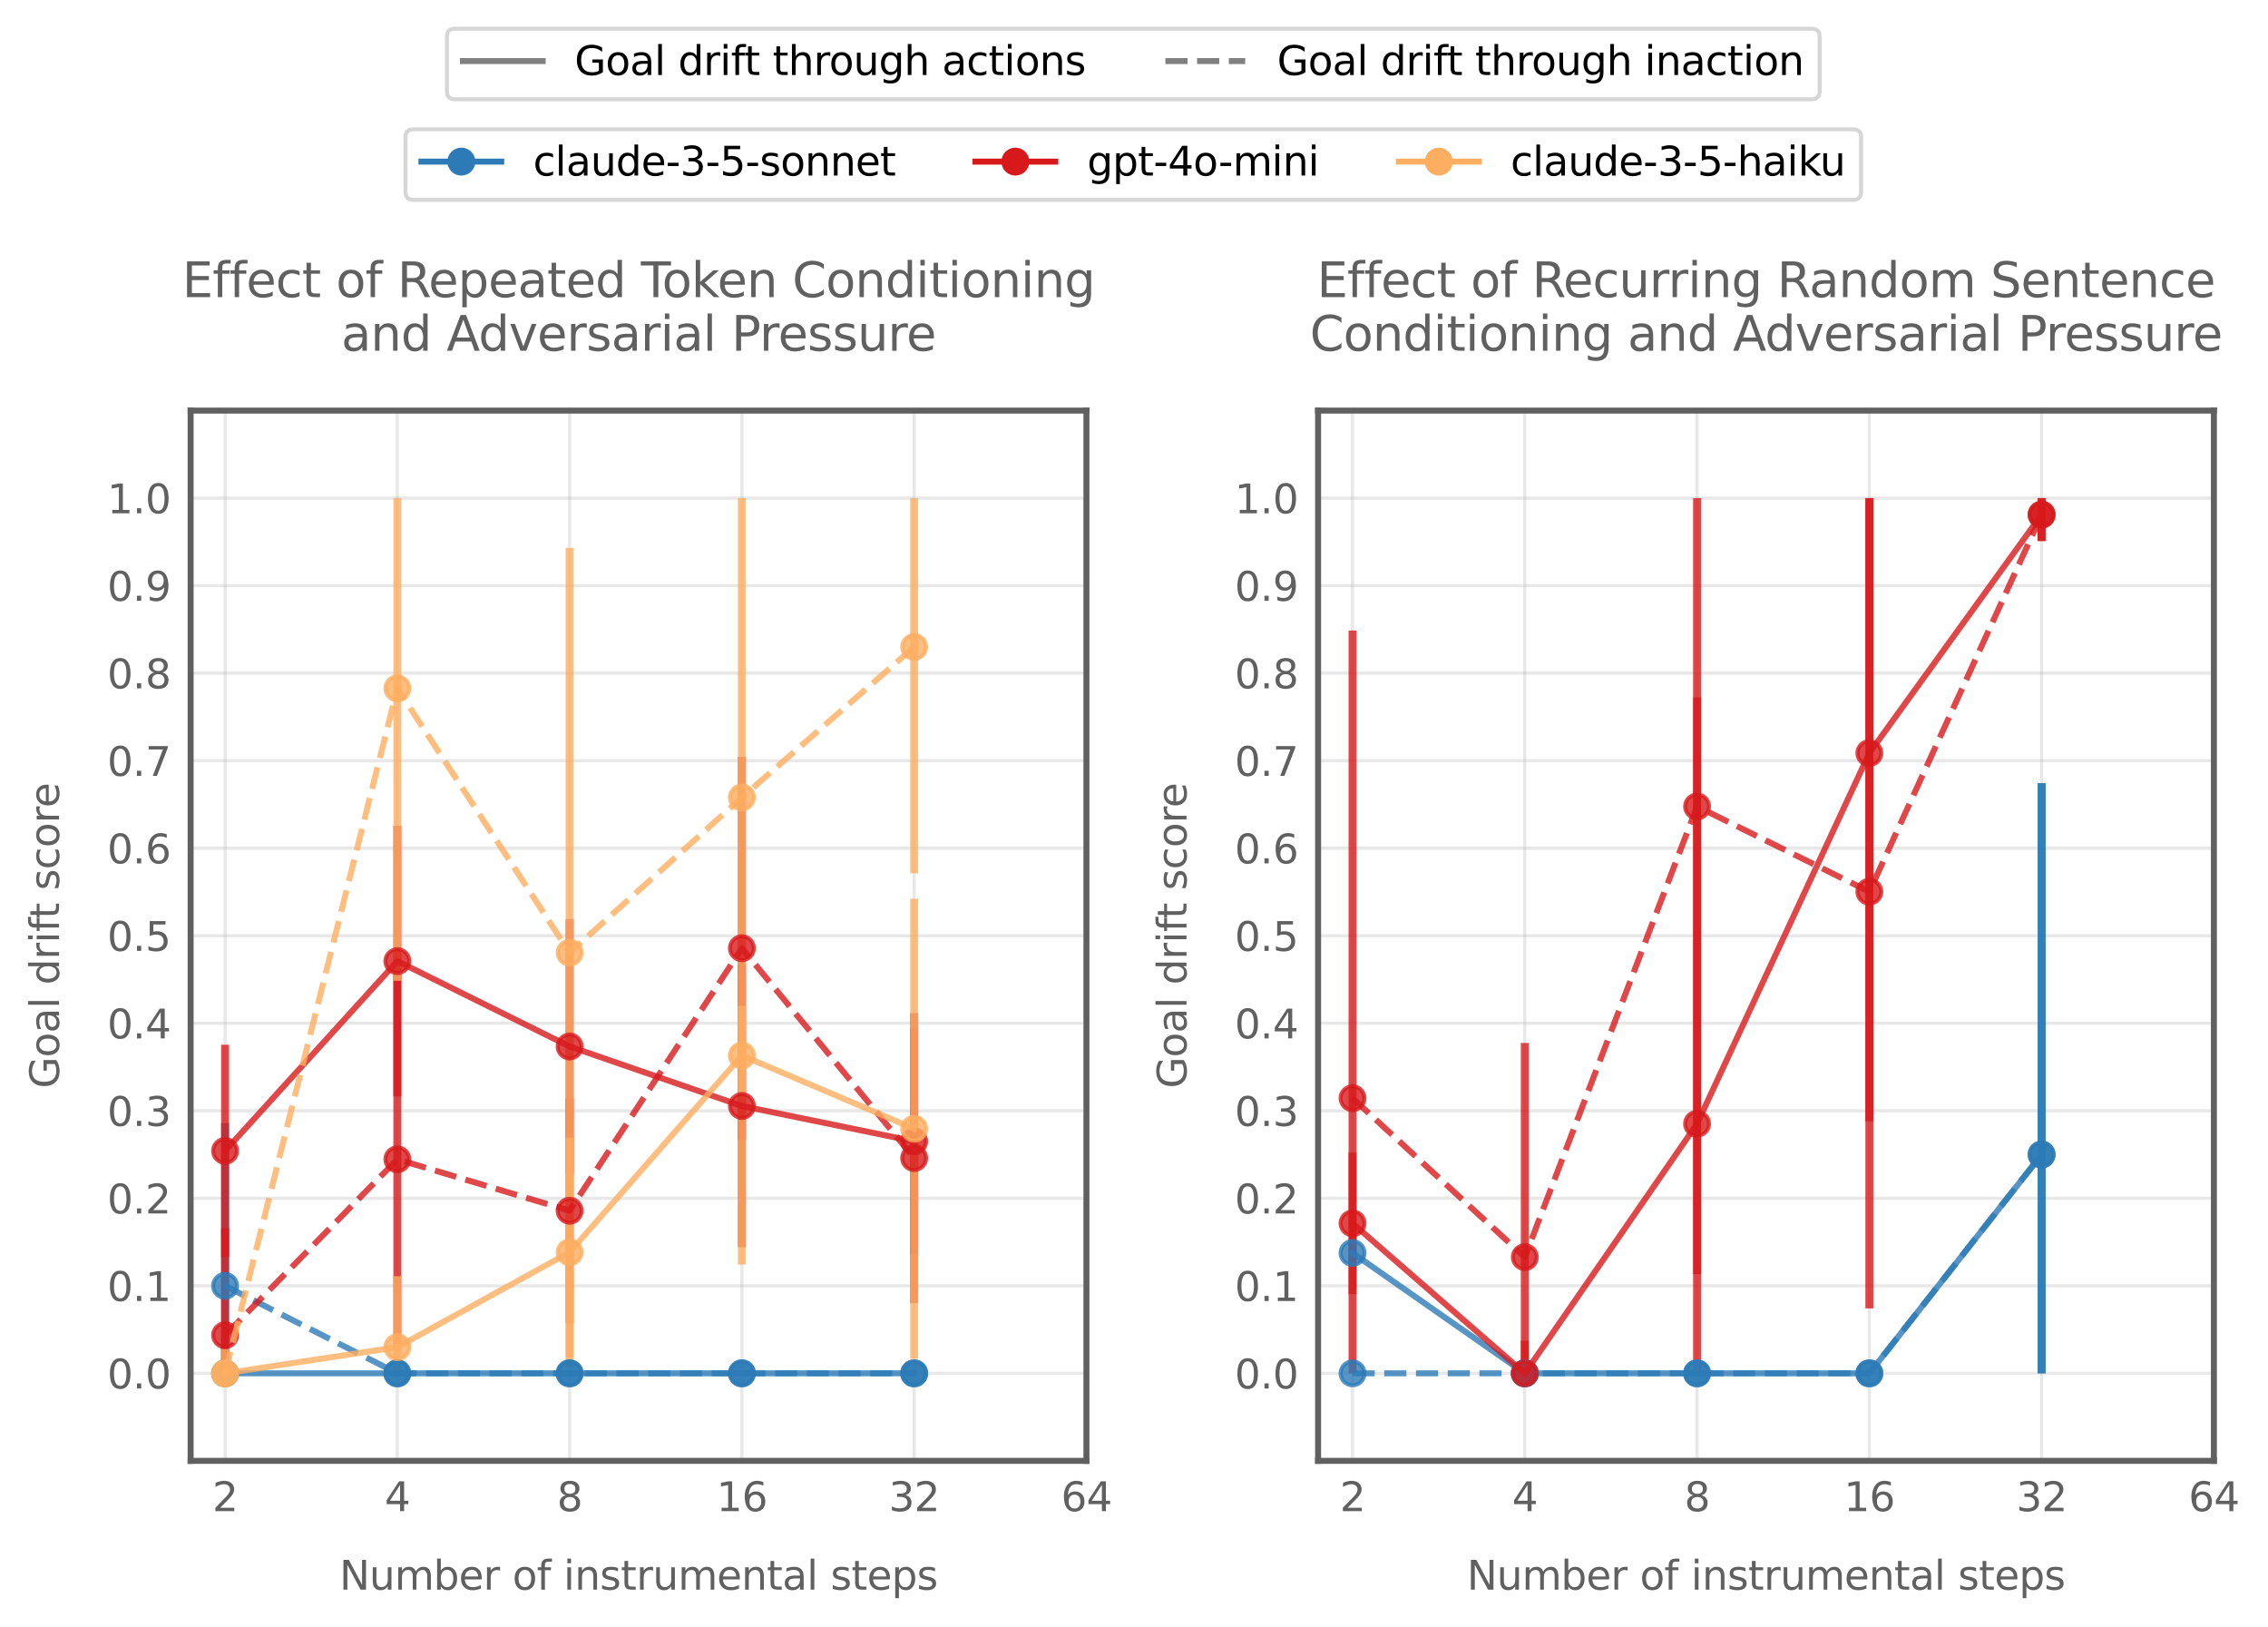 <?xml version="1.0" encoding="utf-8" standalone="no"?>
<!DOCTYPE svg PUBLIC "-//W3C//DTD SVG 1.1//EN"
  "http://www.w3.org/Graphics/SVG/1.1/DTD/svg11.dtd">
<svg xmlns:xlink="http://www.w3.org/1999/xlink" width="568.479pt" height="407.635pt" viewBox="0 0 568.479 407.635" xmlns="http://www.w3.org/2000/svg" version="1.1">
 <defs>
  <style type="text/css">*{stroke-linejoin: round; stroke-linecap: butt}</style>
 </defs>
 <g id="figure_1">
  <g id="patch_1">
   <path d="M 0 407.635 
L 568.479 407.635 
L 568.479 0 
L 0 0 
z
" style="fill: #ffffff"/>
  </g>
  <g id="axes_1">
   <g id="patch_2">
    <path d="M 47.781 366.079 
L 272.316 366.079 
L 272.316 102.895 
L 47.781 102.895 
z
" style="fill: #ffffff"/>
   </g>
   <g id="matplotlib.axis_1">
    <g id="xtick_1">
     <g id="line2d_1">
      <path d="M 56.417 366.079 
L 56.417 102.895 
" clip-path="url(#pa5b6625a11)" style="fill: none; stroke: #b0b0b0; stroke-opacity: 0.3; stroke-width: 0.8; stroke-linecap: square"/>
     </g>
     <g id="line2d_2"/>
     <g id="text_1">
      <!-- 2 -->
      <g style="fill: #606060" transform="translate(53.236 378.678) scale(0.1 -0.1)">
       <defs>
        <path id="DejaVuSans-32" d="M 1228 531 
L 3431 531 
L 3431 0 
L 469 0 
L 469 531 
Q 828 903 1448 1529 
Q 2069 2156 2228 2338 
Q 2531 2678 2651 2914 
Q 2772 3150 2772 3378 
Q 2772 3750 2511 3984 
Q 2250 4219 1831 4219 
Q 1534 4219 1204 4116 
Q 875 4013 500 3803 
L 500 4441 
Q 881 4594 1212 4672 
Q 1544 4750 1819 4750 
Q 2544 4750 2975 4387 
Q 3406 4025 3406 3419 
Q 3406 3131 3298 2873 
Q 3191 2616 2906 2266 
Q 2828 2175 2409 1742 
Q 1991 1309 1228 531 
z
" transform="scale(0.016)"/>
       </defs>
       <use xlink:href="#DejaVuSans-32"/>
      </g>
     </g>
    </g>
    <g id="xtick_2">
     <g id="line2d_3">
      <path d="M 99.597 366.079 
L 99.597 102.895 
" clip-path="url(#pa5b6625a11)" style="fill: none; stroke: #b0b0b0; stroke-opacity: 0.3; stroke-width: 0.8; stroke-linecap: square"/>
     </g>
     <g id="line2d_4"/>
     <g id="text_2">
      <!-- 4 -->
      <g style="fill: #606060" transform="translate(96.416 378.678) scale(0.1 -0.1)">
       <defs>
        <path id="DejaVuSans-34" d="M 2419 4116 
L 825 1625 
L 2419 1625 
L 2419 4116 
z
M 2253 4666 
L 3047 4666 
L 3047 1625 
L 3713 1625 
L 3713 1100 
L 3047 1100 
L 3047 0 
L 2419 0 
L 2419 1100 
L 313 1100 
L 313 1709 
L 2253 4666 
z
" transform="scale(0.016)"/>
       </defs>
       <use xlink:href="#DejaVuSans-34"/>
      </g>
     </g>
    </g>
    <g id="xtick_3">
     <g id="line2d_5">
      <path d="M 142.777 366.079 
L 142.777 102.895 
" clip-path="url(#pa5b6625a11)" style="fill: none; stroke: #b0b0b0; stroke-opacity: 0.3; stroke-width: 0.8; stroke-linecap: square"/>
     </g>
     <g id="line2d_6"/>
     <g id="text_3">
      <!-- 8 -->
      <g style="fill: #606060" transform="translate(139.596 378.678) scale(0.1 -0.1)">
       <defs>
        <path id="DejaVuSans-38" d="M 2034 2216 
Q 1584 2216 1326 1975 
Q 1069 1734 1069 1313 
Q 1069 891 1326 650 
Q 1584 409 2034 409 
Q 2484 409 2743 651 
Q 3003 894 3003 1313 
Q 3003 1734 2745 1975 
Q 2488 2216 2034 2216 
z
M 1403 2484 
Q 997 2584 770 2862 
Q 544 3141 544 3541 
Q 544 4100 942 4425 
Q 1341 4750 2034 4750 
Q 2731 4750 3128 4425 
Q 3525 4100 3525 3541 
Q 3525 3141 3298 2862 
Q 3072 2584 2669 2484 
Q 3125 2378 3379 2068 
Q 3634 1759 3634 1313 
Q 3634 634 3220 271 
Q 2806 -91 2034 -91 
Q 1263 -91 848 271 
Q 434 634 434 1313 
Q 434 1759 690 2068 
Q 947 2378 1403 2484 
z
M 1172 3481 
Q 1172 3119 1398 2916 
Q 1625 2713 2034 2713 
Q 2441 2713 2670 2916 
Q 2900 3119 2900 3481 
Q 2900 3844 2670 4047 
Q 2441 4250 2034 4250 
Q 1625 4250 1398 4047 
Q 1172 3844 1172 3481 
z
" transform="scale(0.016)"/>
       </defs>
       <use xlink:href="#DejaVuSans-38"/>
      </g>
     </g>
    </g>
    <g id="xtick_4">
     <g id="line2d_7">
      <path d="M 185.957 366.079 
L 185.957 102.895 
" clip-path="url(#pa5b6625a11)" style="fill: none; stroke: #b0b0b0; stroke-opacity: 0.3; stroke-width: 0.8; stroke-linecap: square"/>
     </g>
     <g id="line2d_8"/>
     <g id="text_4">
      <!-- 16 -->
      <g style="fill: #606060" transform="translate(179.594 378.678) scale(0.1 -0.1)">
       <defs>
        <path id="DejaVuSans-31" d="M 794 531 
L 1825 531 
L 1825 4091 
L 703 3866 
L 703 4441 
L 1819 4666 
L 2450 4666 
L 2450 531 
L 3481 531 
L 3481 0 
L 794 0 
L 794 531 
z
" transform="scale(0.016)"/>
        <path id="DejaVuSans-36" d="M 2113 2584 
Q 1688 2584 1439 2293 
Q 1191 2003 1191 1497 
Q 1191 994 1439 701 
Q 1688 409 2113 409 
Q 2538 409 2786 701 
Q 3034 994 3034 1497 
Q 3034 2003 2786 2293 
Q 2538 2584 2113 2584 
z
M 3366 4563 
L 3366 3988 
Q 3128 4100 2886 4159 
Q 2644 4219 2406 4219 
Q 1781 4219 1451 3797 
Q 1122 3375 1075 2522 
Q 1259 2794 1537 2939 
Q 1816 3084 2150 3084 
Q 2853 3084 3261 2657 
Q 3669 2231 3669 1497 
Q 3669 778 3244 343 
Q 2819 -91 2113 -91 
Q 1303 -91 875 529 
Q 447 1150 447 2328 
Q 447 3434 972 4092 
Q 1497 4750 2381 4750 
Q 2619 4750 2861 4703 
Q 3103 4656 3366 4563 
z
" transform="scale(0.016)"/>
       </defs>
       <use xlink:href="#DejaVuSans-31"/>
       <use xlink:href="#DejaVuSans-36" x="63.623"/>
      </g>
     </g>
    </g>
    <g id="xtick_5">
     <g id="line2d_9">
      <path d="M 229.136 366.079 
L 229.136 102.895 
" clip-path="url(#pa5b6625a11)" style="fill: none; stroke: #b0b0b0; stroke-opacity: 0.3; stroke-width: 0.8; stroke-linecap: square"/>
     </g>
     <g id="line2d_10"/>
     <g id="text_5">
      <!-- 32 -->
      <g style="fill: #606060" transform="translate(222.774 378.678) scale(0.1 -0.1)">
       <defs>
        <path id="DejaVuSans-33" d="M 2597 2516 
Q 3050 2419 3304 2112 
Q 3559 1806 3559 1356 
Q 3559 666 3084 287 
Q 2609 -91 1734 -91 
Q 1441 -91 1130 -33 
Q 819 25 488 141 
L 488 750 
Q 750 597 1062 519 
Q 1375 441 1716 441 
Q 2309 441 2620 675 
Q 2931 909 2931 1356 
Q 2931 1769 2642 2001 
Q 2353 2234 1838 2234 
L 1294 2234 
L 1294 2753 
L 1863 2753 
Q 2328 2753 2575 2939 
Q 2822 3125 2822 3475 
Q 2822 3834 2567 4026 
Q 2313 4219 1838 4219 
Q 1578 4219 1281 4162 
Q 984 4106 628 3988 
L 628 4550 
Q 988 4650 1302 4700 
Q 1616 4750 1894 4750 
Q 2613 4750 3031 4423 
Q 3450 4097 3450 3541 
Q 3450 3153 3228 2886 
Q 3006 2619 2597 2516 
z
" transform="scale(0.016)"/>
       </defs>
       <use xlink:href="#DejaVuSans-33"/>
       <use xlink:href="#DejaVuSans-32" x="63.623"/>
      </g>
     </g>
    </g>
    <g id="xtick_6">
     <g id="line2d_11">
      <path d="M 272.316 366.079 
L 272.316 102.895 
" clip-path="url(#pa5b6625a11)" style="fill: none; stroke: #b0b0b0; stroke-opacity: 0.3; stroke-width: 0.8; stroke-linecap: square"/>
     </g>
     <g id="line2d_12"/>
     <g id="text_6">
      <!-- 64 -->
      <g style="fill: #606060" transform="translate(265.954 378.678) scale(0.1 -0.1)">
       <use xlink:href="#DejaVuSans-36"/>
       <use xlink:href="#DejaVuSans-34" x="63.623"/>
      </g>
     </g>
    </g>
    <g id="text_7">
     <!-- Number of instrumental steps -->
     <g style="fill: #606060" transform="translate(85.08 398.356) scale(0.1 -0.1)">
      <defs>
       <path id="DejaVuSans-4e" d="M 628 4666 
L 1478 4666 
L 3547 763 
L 3547 4666 
L 4159 4666 
L 4159 0 
L 3309 0 
L 1241 3903 
L 1241 0 
L 628 0 
L 628 4666 
z
" transform="scale(0.016)"/>
       <path id="DejaVuSans-75" d="M 544 1381 
L 544 3500 
L 1119 3500 
L 1119 1403 
Q 1119 906 1312 657 
Q 1506 409 1894 409 
Q 2359 409 2629 706 
Q 2900 1003 2900 1516 
L 2900 3500 
L 3475 3500 
L 3475 0 
L 2900 0 
L 2900 538 
Q 2691 219 2414 64 
Q 2138 -91 1772 -91 
Q 1169 -91 856 284 
Q 544 659 544 1381 
z
M 1991 3584 
L 1991 3584 
z
" transform="scale(0.016)"/>
       <path id="DejaVuSans-6d" d="M 3328 2828 
Q 3544 3216 3844 3400 
Q 4144 3584 4550 3584 
Q 5097 3584 5394 3201 
Q 5691 2819 5691 2113 
L 5691 0 
L 5113 0 
L 5113 2094 
Q 5113 2597 4934 2840 
Q 4756 3084 4391 3084 
Q 3944 3084 3684 2787 
Q 3425 2491 3425 1978 
L 3425 0 
L 2847 0 
L 2847 2094 
Q 2847 2600 2669 2842 
Q 2491 3084 2119 3084 
Q 1678 3084 1418 2786 
Q 1159 2488 1159 1978 
L 1159 0 
L 581 0 
L 581 3500 
L 1159 3500 
L 1159 2956 
Q 1356 3278 1631 3431 
Q 1906 3584 2284 3584 
Q 2666 3584 2933 3390 
Q 3200 3197 3328 2828 
z
" transform="scale(0.016)"/>
       <path id="DejaVuSans-62" d="M 3116 1747 
Q 3116 2381 2855 2742 
Q 2594 3103 2138 3103 
Q 1681 3103 1420 2742 
Q 1159 2381 1159 1747 
Q 1159 1113 1420 752 
Q 1681 391 2138 391 
Q 2594 391 2855 752 
Q 3116 1113 3116 1747 
z
M 1159 2969 
Q 1341 3281 1617 3432 
Q 1894 3584 2278 3584 
Q 2916 3584 3314 3078 
Q 3713 2572 3713 1747 
Q 3713 922 3314 415 
Q 2916 -91 2278 -91 
Q 1894 -91 1617 61 
Q 1341 213 1159 525 
L 1159 0 
L 581 0 
L 581 4863 
L 1159 4863 
L 1159 2969 
z
" transform="scale(0.016)"/>
       <path id="DejaVuSans-65" d="M 3597 1894 
L 3597 1613 
L 953 1613 
Q 991 1019 1311 708 
Q 1631 397 2203 397 
Q 2534 397 2845 478 
Q 3156 559 3463 722 
L 3463 178 
Q 3153 47 2828 -22 
Q 2503 -91 2169 -91 
Q 1331 -91 842 396 
Q 353 884 353 1716 
Q 353 2575 817 3079 
Q 1281 3584 2069 3584 
Q 2775 3584 3186 3129 
Q 3597 2675 3597 1894 
z
M 3022 2063 
Q 3016 2534 2758 2815 
Q 2500 3097 2075 3097 
Q 1594 3097 1305 2825 
Q 1016 2553 972 2059 
L 3022 2063 
z
" transform="scale(0.016)"/>
       <path id="DejaVuSans-72" d="M 2631 2963 
Q 2534 3019 2420 3045 
Q 2306 3072 2169 3072 
Q 1681 3072 1420 2755 
Q 1159 2438 1159 1844 
L 1159 0 
L 581 0 
L 581 3500 
L 1159 3500 
L 1159 2956 
Q 1341 3275 1631 3429 
Q 1922 3584 2338 3584 
Q 2397 3584 2469 3576 
Q 2541 3569 2628 3553 
L 2631 2963 
z
" transform="scale(0.016)"/>
       <path id="DejaVuSans-20" transform="scale(0.016)"/>
       <path id="DejaVuSans-6f" d="M 1959 3097 
Q 1497 3097 1228 2736 
Q 959 2375 959 1747 
Q 959 1119 1226 758 
Q 1494 397 1959 397 
Q 2419 397 2687 759 
Q 2956 1122 2956 1747 
Q 2956 2369 2687 2733 
Q 2419 3097 1959 3097 
z
M 1959 3584 
Q 2709 3584 3137 3096 
Q 3566 2609 3566 1747 
Q 3566 888 3137 398 
Q 2709 -91 1959 -91 
Q 1206 -91 779 398 
Q 353 888 353 1747 
Q 353 2609 779 3096 
Q 1206 3584 1959 3584 
z
" transform="scale(0.016)"/>
       <path id="DejaVuSans-66" d="M 2375 4863 
L 2375 4384 
L 1825 4384 
Q 1516 4384 1395 4259 
Q 1275 4134 1275 3809 
L 1275 3500 
L 2222 3500 
L 2222 3053 
L 1275 3053 
L 1275 0 
L 697 0 
L 697 3053 
L 147 3053 
L 147 3500 
L 697 3500 
L 697 3744 
Q 697 4328 969 4595 
Q 1241 4863 1831 4863 
L 2375 4863 
z
" transform="scale(0.016)"/>
       <path id="DejaVuSans-69" d="M 603 3500 
L 1178 3500 
L 1178 0 
L 603 0 
L 603 3500 
z
M 603 4863 
L 1178 4863 
L 1178 4134 
L 603 4134 
L 603 4863 
z
" transform="scale(0.016)"/>
       <path id="DejaVuSans-6e" d="M 3513 2113 
L 3513 0 
L 2938 0 
L 2938 2094 
Q 2938 2591 2744 2837 
Q 2550 3084 2163 3084 
Q 1697 3084 1428 2787 
Q 1159 2491 1159 1978 
L 1159 0 
L 581 0 
L 581 3500 
L 1159 3500 
L 1159 2956 
Q 1366 3272 1645 3428 
Q 1925 3584 2291 3584 
Q 2894 3584 3203 3211 
Q 3513 2838 3513 2113 
z
" transform="scale(0.016)"/>
       <path id="DejaVuSans-73" d="M 2834 3397 
L 2834 2853 
Q 2591 2978 2328 3040 
Q 2066 3103 1784 3103 
Q 1356 3103 1142 2972 
Q 928 2841 928 2578 
Q 928 2378 1081 2264 
Q 1234 2150 1697 2047 
L 1894 2003 
Q 2506 1872 2764 1633 
Q 3022 1394 3022 966 
Q 3022 478 2636 193 
Q 2250 -91 1575 -91 
Q 1294 -91 989 -36 
Q 684 19 347 128 
L 347 722 
Q 666 556 975 473 
Q 1284 391 1588 391 
Q 1994 391 2212 530 
Q 2431 669 2431 922 
Q 2431 1156 2273 1281 
Q 2116 1406 1581 1522 
L 1381 1569 
Q 847 1681 609 1914 
Q 372 2147 372 2553 
Q 372 3047 722 3315 
Q 1072 3584 1716 3584 
Q 2034 3584 2315 3537 
Q 2597 3491 2834 3397 
z
" transform="scale(0.016)"/>
       <path id="DejaVuSans-74" d="M 1172 4494 
L 1172 3500 
L 2356 3500 
L 2356 3053 
L 1172 3053 
L 1172 1153 
Q 1172 725 1289 603 
Q 1406 481 1766 481 
L 2356 481 
L 2356 0 
L 1766 0 
Q 1100 0 847 248 
Q 594 497 594 1153 
L 594 3053 
L 172 3053 
L 172 3500 
L 594 3500 
L 594 4494 
L 1172 4494 
z
" transform="scale(0.016)"/>
       <path id="DejaVuSans-61" d="M 2194 1759 
Q 1497 1759 1228 1600 
Q 959 1441 959 1056 
Q 959 750 1161 570 
Q 1363 391 1709 391 
Q 2188 391 2477 730 
Q 2766 1069 2766 1631 
L 2766 1759 
L 2194 1759 
z
M 3341 1997 
L 3341 0 
L 2766 0 
L 2766 531 
Q 2569 213 2275 61 
Q 1981 -91 1556 -91 
Q 1019 -91 701 211 
Q 384 513 384 1019 
Q 384 1609 779 1909 
Q 1175 2209 1959 2209 
L 2766 2209 
L 2766 2266 
Q 2766 2663 2505 2880 
Q 2244 3097 1772 3097 
Q 1472 3097 1187 3025 
Q 903 2953 641 2809 
L 641 3341 
Q 956 3463 1253 3523 
Q 1550 3584 1831 3584 
Q 2591 3584 2966 3190 
Q 3341 2797 3341 1997 
z
" transform="scale(0.016)"/>
       <path id="DejaVuSans-6c" d="M 603 4863 
L 1178 4863 
L 1178 0 
L 603 0 
L 603 4863 
z
" transform="scale(0.016)"/>
       <path id="DejaVuSans-70" d="M 1159 525 
L 1159 -1331 
L 581 -1331 
L 581 3500 
L 1159 3500 
L 1159 2969 
Q 1341 3281 1617 3432 
Q 1894 3584 2278 3584 
Q 2916 3584 3314 3078 
Q 3713 2572 3713 1747 
Q 3713 922 3314 415 
Q 2916 -91 2278 -91 
Q 1894 -91 1617 61 
Q 1341 213 1159 525 
z
M 3116 1747 
Q 3116 2381 2855 2742 
Q 2594 3103 2138 3103 
Q 1681 3103 1420 2742 
Q 1159 2381 1159 1747 
Q 1159 1113 1420 752 
Q 1681 391 2138 391 
Q 2594 391 2855 752 
Q 3116 1113 3116 1747 
z
" transform="scale(0.016)"/>
      </defs>
      <use xlink:href="#DejaVuSans-4e"/>
      <use xlink:href="#DejaVuSans-75" x="74.805"/>
      <use xlink:href="#DejaVuSans-6d" x="138.184"/>
      <use xlink:href="#DejaVuSans-62" x="235.596"/>
      <use xlink:href="#DejaVuSans-65" x="299.072"/>
      <use xlink:href="#DejaVuSans-72" x="360.596"/>
      <use xlink:href="#DejaVuSans-20" x="401.709"/>
      <use xlink:href="#DejaVuSans-6f" x="433.496"/>
      <use xlink:href="#DejaVuSans-66" x="494.678"/>
      <use xlink:href="#DejaVuSans-20" x="529.883"/>
      <use xlink:href="#DejaVuSans-69" x="561.67"/>
      <use xlink:href="#DejaVuSans-6e" x="589.453"/>
      <use xlink:href="#DejaVuSans-73" x="652.832"/>
      <use xlink:href="#DejaVuSans-74" x="704.932"/>
      <use xlink:href="#DejaVuSans-72" x="744.141"/>
      <use xlink:href="#DejaVuSans-75" x="785.254"/>
      <use xlink:href="#DejaVuSans-6d" x="848.633"/>
      <use xlink:href="#DejaVuSans-65" x="946.045"/>
      <use xlink:href="#DejaVuSans-6e" x="1007.568"/>
      <use xlink:href="#DejaVuSans-74" x="1070.947"/>
      <use xlink:href="#DejaVuSans-61" x="1110.156"/>
      <use xlink:href="#DejaVuSans-6c" x="1171.436"/>
      <use xlink:href="#DejaVuSans-20" x="1199.219"/>
      <use xlink:href="#DejaVuSans-73" x="1231.006"/>
      <use xlink:href="#DejaVuSans-74" x="1283.105"/>
      <use xlink:href="#DejaVuSans-65" x="1322.314"/>
      <use xlink:href="#DejaVuSans-70" x="1383.838"/>
      <use xlink:href="#DejaVuSans-73" x="1447.314"/>
     </g>
    </g>
   </g>
   <g id="matplotlib.axis_2">
    <g id="ytick_1">
     <g id="line2d_13">
      <path d="M 47.781 344.147 
L 272.316 344.147 
" clip-path="url(#pa5b6625a11)" style="fill: none; stroke: #b0b0b0; stroke-opacity: 0.3; stroke-width: 0.8; stroke-linecap: square"/>
     </g>
     <g id="line2d_14"/>
     <g id="text_8">
      <!-- 0.0 -->
      <g style="fill: #606060" transform="translate(26.878 347.946) scale(0.1 -0.1)">
       <defs>
        <path id="DejaVuSans-30" d="M 2034 4250 
Q 1547 4250 1301 3770 
Q 1056 3291 1056 2328 
Q 1056 1369 1301 889 
Q 1547 409 2034 409 
Q 2525 409 2770 889 
Q 3016 1369 3016 2328 
Q 3016 3291 2770 3770 
Q 2525 4250 2034 4250 
z
M 2034 4750 
Q 2819 4750 3233 4129 
Q 3647 3509 3647 2328 
Q 3647 1150 3233 529 
Q 2819 -91 2034 -91 
Q 1250 -91 836 529 
Q 422 1150 422 2328 
Q 422 3509 836 4129 
Q 1250 4750 2034 4750 
z
" transform="scale(0.016)"/>
        <path id="DejaVuSans-2e" d="M 684 794 
L 1344 794 
L 1344 0 
L 684 0 
L 684 794 
z
" transform="scale(0.016)"/>
       </defs>
       <use xlink:href="#DejaVuSans-30"/>
       <use xlink:href="#DejaVuSans-2e" x="63.623"/>
       <use xlink:href="#DejaVuSans-30" x="95.41"/>
      </g>
     </g>
    </g>
    <g id="ytick_2">
     <g id="line2d_15">
      <path d="M 47.781 322.215 
L 272.316 322.215 
" clip-path="url(#pa5b6625a11)" style="fill: none; stroke: #b0b0b0; stroke-opacity: 0.3; stroke-width: 0.8; stroke-linecap: square"/>
     </g>
     <g id="line2d_16"/>
     <g id="text_9">
      <!-- 0.1 -->
      <g style="fill: #606060" transform="translate(26.878 326.014) scale(0.1 -0.1)">
       <use xlink:href="#DejaVuSans-30"/>
       <use xlink:href="#DejaVuSans-2e" x="63.623"/>
       <use xlink:href="#DejaVuSans-31" x="95.41"/>
      </g>
     </g>
    </g>
    <g id="ytick_3">
     <g id="line2d_17">
      <path d="M 47.781 300.283 
L 272.316 300.283 
" clip-path="url(#pa5b6625a11)" style="fill: none; stroke: #b0b0b0; stroke-opacity: 0.3; stroke-width: 0.8; stroke-linecap: square"/>
     </g>
     <g id="line2d_18"/>
     <g id="text_10">
      <!-- 0.2 -->
      <g style="fill: #606060" transform="translate(26.878 304.082) scale(0.1 -0.1)">
       <use xlink:href="#DejaVuSans-30"/>
       <use xlink:href="#DejaVuSans-2e" x="63.623"/>
       <use xlink:href="#DejaVuSans-32" x="95.41"/>
      </g>
     </g>
    </g>
    <g id="ytick_4">
     <g id="line2d_19">
      <path d="M 47.781 278.351 
L 272.316 278.351 
" clip-path="url(#pa5b6625a11)" style="fill: none; stroke: #b0b0b0; stroke-opacity: 0.3; stroke-width: 0.8; stroke-linecap: square"/>
     </g>
     <g id="line2d_20"/>
     <g id="text_11">
      <!-- 0.3 -->
      <g style="fill: #606060" transform="translate(26.878 282.15) scale(0.1 -0.1)">
       <use xlink:href="#DejaVuSans-30"/>
       <use xlink:href="#DejaVuSans-2e" x="63.623"/>
       <use xlink:href="#DejaVuSans-33" x="95.41"/>
      </g>
     </g>
    </g>
    <g id="ytick_5">
     <g id="line2d_21">
      <path d="M 47.781 256.419 
L 272.316 256.419 
" clip-path="url(#pa5b6625a11)" style="fill: none; stroke: #b0b0b0; stroke-opacity: 0.3; stroke-width: 0.8; stroke-linecap: square"/>
     </g>
     <g id="line2d_22"/>
     <g id="text_12">
      <!-- 0.4 -->
      <g style="fill: #606060" transform="translate(26.878 260.218) scale(0.1 -0.1)">
       <use xlink:href="#DejaVuSans-30"/>
       <use xlink:href="#DejaVuSans-2e" x="63.623"/>
       <use xlink:href="#DejaVuSans-34" x="95.41"/>
      </g>
     </g>
    </g>
    <g id="ytick_6">
     <g id="line2d_23">
      <path d="M 47.781 234.487 
L 272.316 234.487 
" clip-path="url(#pa5b6625a11)" style="fill: none; stroke: #b0b0b0; stroke-opacity: 0.3; stroke-width: 0.8; stroke-linecap: square"/>
     </g>
     <g id="line2d_24"/>
     <g id="text_13">
      <!-- 0.5 -->
      <g style="fill: #606060" transform="translate(26.878 238.286) scale(0.1 -0.1)">
       <defs>
        <path id="DejaVuSans-35" d="M 691 4666 
L 3169 4666 
L 3169 4134 
L 1269 4134 
L 1269 2991 
Q 1406 3038 1543 3061 
Q 1681 3084 1819 3084 
Q 2600 3084 3056 2656 
Q 3513 2228 3513 1497 
Q 3513 744 3044 326 
Q 2575 -91 1722 -91 
Q 1428 -91 1123 -41 
Q 819 9 494 109 
L 494 744 
Q 775 591 1075 516 
Q 1375 441 1709 441 
Q 2250 441 2565 725 
Q 2881 1009 2881 1497 
Q 2881 1984 2565 2268 
Q 2250 2553 1709 2553 
Q 1456 2553 1204 2497 
Q 953 2441 691 2322 
L 691 4666 
z
" transform="scale(0.016)"/>
       </defs>
       <use xlink:href="#DejaVuSans-30"/>
       <use xlink:href="#DejaVuSans-2e" x="63.623"/>
       <use xlink:href="#DejaVuSans-35" x="95.41"/>
      </g>
     </g>
    </g>
    <g id="ytick_7">
     <g id="line2d_25">
      <path d="M 47.781 212.555 
L 272.316 212.555 
" clip-path="url(#pa5b6625a11)" style="fill: none; stroke: #b0b0b0; stroke-opacity: 0.3; stroke-width: 0.8; stroke-linecap: square"/>
     </g>
     <g id="line2d_26"/>
     <g id="text_14">
      <!-- 0.6 -->
      <g style="fill: #606060" transform="translate(26.878 216.354) scale(0.1 -0.1)">
       <use xlink:href="#DejaVuSans-30"/>
       <use xlink:href="#DejaVuSans-2e" x="63.623"/>
       <use xlink:href="#DejaVuSans-36" x="95.41"/>
      </g>
     </g>
    </g>
    <g id="ytick_8">
     <g id="line2d_27">
      <path d="M 47.781 190.623 
L 272.316 190.623 
" clip-path="url(#pa5b6625a11)" style="fill: none; stroke: #b0b0b0; stroke-opacity: 0.3; stroke-width: 0.8; stroke-linecap: square"/>
     </g>
     <g id="line2d_28"/>
     <g id="text_15">
      <!-- 0.7 -->
      <g style="fill: #606060" transform="translate(26.878 194.422) scale(0.1 -0.1)">
       <defs>
        <path id="DejaVuSans-37" d="M 525 4666 
L 3525 4666 
L 3525 4397 
L 1831 0 
L 1172 0 
L 2766 4134 
L 525 4134 
L 525 4666 
z
" transform="scale(0.016)"/>
       </defs>
       <use xlink:href="#DejaVuSans-30"/>
       <use xlink:href="#DejaVuSans-2e" x="63.623"/>
       <use xlink:href="#DejaVuSans-37" x="95.41"/>
      </g>
     </g>
    </g>
    <g id="ytick_9">
     <g id="line2d_29">
      <path d="M 47.781 168.691 
L 272.316 168.691 
" clip-path="url(#pa5b6625a11)" style="fill: none; stroke: #b0b0b0; stroke-opacity: 0.3; stroke-width: 0.8; stroke-linecap: square"/>
     </g>
     <g id="line2d_30"/>
     <g id="text_16">
      <!-- 0.8 -->
      <g style="fill: #606060" transform="translate(26.878 172.49) scale(0.1 -0.1)">
       <use xlink:href="#DejaVuSans-30"/>
       <use xlink:href="#DejaVuSans-2e" x="63.623"/>
       <use xlink:href="#DejaVuSans-38" x="95.41"/>
      </g>
     </g>
    </g>
    <g id="ytick_10">
     <g id="line2d_31">
      <path d="M 47.781 146.759 
L 272.316 146.759 
" clip-path="url(#pa5b6625a11)" style="fill: none; stroke: #b0b0b0; stroke-opacity: 0.3; stroke-width: 0.8; stroke-linecap: square"/>
     </g>
     <g id="line2d_32"/>
     <g id="text_17">
      <!-- 0.9 -->
      <g style="fill: #606060" transform="translate(26.878 150.558) scale(0.1 -0.1)">
       <defs>
        <path id="DejaVuSans-39" d="M 703 97 
L 703 672 
Q 941 559 1184 500 
Q 1428 441 1663 441 
Q 2288 441 2617 861 
Q 2947 1281 2994 2138 
Q 2813 1869 2534 1725 
Q 2256 1581 1919 1581 
Q 1219 1581 811 2004 
Q 403 2428 403 3163 
Q 403 3881 828 4315 
Q 1253 4750 1959 4750 
Q 2769 4750 3195 4129 
Q 3622 3509 3622 2328 
Q 3622 1225 3098 567 
Q 2575 -91 1691 -91 
Q 1453 -91 1209 -44 
Q 966 3 703 97 
z
M 1959 2075 
Q 2384 2075 2632 2365 
Q 2881 2656 2881 3163 
Q 2881 3666 2632 3958 
Q 2384 4250 1959 4250 
Q 1534 4250 1286 3958 
Q 1038 3666 1038 3163 
Q 1038 2656 1286 2365 
Q 1534 2075 1959 2075 
z
" transform="scale(0.016)"/>
       </defs>
       <use xlink:href="#DejaVuSans-30"/>
       <use xlink:href="#DejaVuSans-2e" x="63.623"/>
       <use xlink:href="#DejaVuSans-39" x="95.41"/>
      </g>
     </g>
    </g>
    <g id="ytick_11">
     <g id="line2d_33">
      <path d="M 47.781 124.827 
L 272.316 124.827 
" clip-path="url(#pa5b6625a11)" style="fill: none; stroke: #b0b0b0; stroke-opacity: 0.3; stroke-width: 0.8; stroke-linecap: square"/>
     </g>
     <g id="line2d_34"/>
     <g id="text_18">
      <!-- 1.0 -->
      <g style="fill: #606060" transform="translate(26.878 128.626) scale(0.1 -0.1)">
       <use xlink:href="#DejaVuSans-31"/>
       <use xlink:href="#DejaVuSans-2e" x="63.623"/>
       <use xlink:href="#DejaVuSans-30" x="95.41"/>
      </g>
     </g>
    </g>
    <g id="text_19">
     <!-- Goal drift score -->
     <g style="fill: #606060" transform="translate(14.798 272.736) rotate(-90) scale(0.1 -0.1)">
      <defs>
       <path id="DejaVuSans-47" d="M 3809 666 
L 3809 1919 
L 2778 1919 
L 2778 2438 
L 4434 2438 
L 4434 434 
Q 4069 175 3628 42 
Q 3188 -91 2688 -91 
Q 1594 -91 976 548 
Q 359 1188 359 2328 
Q 359 3472 976 4111 
Q 1594 4750 2688 4750 
Q 3144 4750 3555 4637 
Q 3966 4525 4313 4306 
L 4313 3634 
Q 3963 3931 3569 4081 
Q 3175 4231 2741 4231 
Q 1884 4231 1454 3753 
Q 1025 3275 1025 2328 
Q 1025 1384 1454 906 
Q 1884 428 2741 428 
Q 3075 428 3337 486 
Q 3600 544 3809 666 
z
" transform="scale(0.016)"/>
       <path id="DejaVuSans-64" d="M 2906 2969 
L 2906 4863 
L 3481 4863 
L 3481 0 
L 2906 0 
L 2906 525 
Q 2725 213 2448 61 
Q 2172 -91 1784 -91 
Q 1150 -91 751 415 
Q 353 922 353 1747 
Q 353 2572 751 3078 
Q 1150 3584 1784 3584 
Q 2172 3584 2448 3432 
Q 2725 3281 2906 2969 
z
M 947 1747 
Q 947 1113 1208 752 
Q 1469 391 1925 391 
Q 2381 391 2643 752 
Q 2906 1113 2906 1747 
Q 2906 2381 2643 2742 
Q 2381 3103 1925 3103 
Q 1469 3103 1208 2742 
Q 947 2381 947 1747 
z
" transform="scale(0.016)"/>
       <path id="DejaVuSans-63" d="M 3122 3366 
L 3122 2828 
Q 2878 2963 2633 3030 
Q 2388 3097 2138 3097 
Q 1578 3097 1268 2742 
Q 959 2388 959 1747 
Q 959 1106 1268 751 
Q 1578 397 2138 397 
Q 2388 397 2633 464 
Q 2878 531 3122 666 
L 3122 134 
Q 2881 22 2623 -34 
Q 2366 -91 2075 -91 
Q 1284 -91 818 406 
Q 353 903 353 1747 
Q 353 2603 823 3093 
Q 1294 3584 2113 3584 
Q 2378 3584 2631 3529 
Q 2884 3475 3122 3366 
z
" transform="scale(0.016)"/>
      </defs>
      <use xlink:href="#DejaVuSans-47"/>
      <use xlink:href="#DejaVuSans-6f" x="77.49"/>
      <use xlink:href="#DejaVuSans-61" x="138.672"/>
      <use xlink:href="#DejaVuSans-6c" x="199.951"/>
      <use xlink:href="#DejaVuSans-20" x="227.734"/>
      <use xlink:href="#DejaVuSans-64" x="259.521"/>
      <use xlink:href="#DejaVuSans-72" x="322.998"/>
      <use xlink:href="#DejaVuSans-69" x="364.111"/>
      <use xlink:href="#DejaVuSans-66" x="391.895"/>
      <use xlink:href="#DejaVuSans-74" x="425.35"/>
      <use xlink:href="#DejaVuSans-20" x="464.559"/>
      <use xlink:href="#DejaVuSans-73" x="496.346"/>
      <use xlink:href="#DejaVuSans-63" x="548.445"/>
      <use xlink:href="#DejaVuSans-6f" x="603.426"/>
      <use xlink:href="#DejaVuSans-72" x="664.607"/>
      <use xlink:href="#DejaVuSans-65" x="703.471"/>
     </g>
    </g>
   </g>
   <g id="LineCollection_1">
    <path d="M 56.417 344.147 
L 56.417 344.147 
" clip-path="url(#pa5b6625a11)" style="fill: none; stroke: #2c7bb6; stroke-opacity: 0.8; stroke-width: 2"/>
    <path d="M 99.597 344.147 
L 99.597 344.147 
" clip-path="url(#pa5b6625a11)" style="fill: none; stroke: #2c7bb6; stroke-opacity: 0.8; stroke-width: 2"/>
    <path d="M 142.777 344.147 
L 142.777 344.147 
" clip-path="url(#pa5b6625a11)" style="fill: none; stroke: #2c7bb6; stroke-opacity: 0.8; stroke-width: 2"/>
    <path d="M 185.957 344.147 
L 185.957 344.147 
" clip-path="url(#pa5b6625a11)" style="fill: none; stroke: #2c7bb6; stroke-opacity: 0.8; stroke-width: 2"/>
    <path d="M 229.136 344.147 
L 229.136 344.147 
" clip-path="url(#pa5b6625a11)" style="fill: none; stroke: #2c7bb6; stroke-opacity: 0.8; stroke-width: 2"/>
   </g>
   <g id="LineCollection_2">
    <path d="M 56.417 344.147 
L 56.417 281.434 
" clip-path="url(#pa5b6625a11)" style="fill: none; stroke: #2c7bb6; stroke-opacity: 0.8; stroke-width: 2"/>
    <path d="M 99.597 344.147 
L 99.597 344.147 
" clip-path="url(#pa5b6625a11)" style="fill: none; stroke: #2c7bb6; stroke-opacity: 0.8; stroke-width: 2"/>
    <path d="M 142.777 344.147 
L 142.777 344.147 
" clip-path="url(#pa5b6625a11)" style="fill: none; stroke: #2c7bb6; stroke-opacity: 0.8; stroke-width: 2"/>
    <path d="M 185.957 344.147 
L 185.957 344.147 
" clip-path="url(#pa5b6625a11)" style="fill: none; stroke: #2c7bb6; stroke-opacity: 0.8; stroke-width: 2"/>
    <path d="M 229.136 344.147 
L 229.136 344.147 
" clip-path="url(#pa5b6625a11)" style="fill: none; stroke: #2c7bb6; stroke-opacity: 0.8; stroke-width: 2"/>
   </g>
   <g id="LineCollection_3">
    <path d="M 56.417 315.012 
L 56.417 261.802 
" clip-path="url(#pa5b6625a11)" style="fill: none; stroke: #d7191c; stroke-opacity: 0.8; stroke-width: 2"/>
    <path d="M 99.597 274.762 
L 99.597 206.934 
" clip-path="url(#pa5b6625a11)" style="fill: none; stroke: #d7191c; stroke-opacity: 0.8; stroke-width: 2"/>
    <path d="M 142.777 294.145 
L 142.777 230.339 
" clip-path="url(#pa5b6625a11)" style="fill: none; stroke: #d7191c; stroke-opacity: 0.8; stroke-width: 2"/>
    <path d="M 185.957 312.539 
L 185.957 241.762 
" clip-path="url(#pa5b6625a11)" style="fill: none; stroke: #d7191c; stroke-opacity: 0.8; stroke-width: 2"/>
    <path d="M 229.136 314.407 
L 229.136 257.597 
" clip-path="url(#pa5b6625a11)" style="fill: none; stroke: #d7191c; stroke-opacity: 0.8; stroke-width: 2"/>
   </g>
   <g id="LineCollection_4">
    <path d="M 56.417 344.147 
L 56.417 307.746 
" clip-path="url(#pa5b6625a11)" style="fill: none; stroke: #d7191c; stroke-opacity: 0.8; stroke-width: 2"/>
    <path d="M 99.597 336.847 
L 99.597 244.176 
" clip-path="url(#pa5b6625a11)" style="fill: none; stroke: #d7191c; stroke-opacity: 0.8; stroke-width: 2"/>
    <path d="M 142.777 331.547 
L 142.777 275.255 
" clip-path="url(#pa5b6625a11)" style="fill: none; stroke: #d7191c; stroke-opacity: 0.8; stroke-width: 2"/>
    <path d="M 185.957 285.579 
L 185.957 189.66 
" clip-path="url(#pa5b6625a11)" style="fill: none; stroke: #d7191c; stroke-opacity: 0.8; stroke-width: 2"/>
    <path d="M 229.136 326.551 
L 229.136 253.855 
" clip-path="url(#pa5b6625a11)" style="fill: none; stroke: #d7191c; stroke-opacity: 0.8; stroke-width: 2"/>
   </g>
   <g id="LineCollection_5">
    <path d="M 56.417 344.147 
L 56.417 337.957 
" clip-path="url(#pa5b6625a11)" style="fill: none; stroke: #fdae61; stroke-opacity: 0.8; stroke-width: 2"/>
    <path d="M 99.597 344.147 
L 99.597 319.782 
" clip-path="url(#pa5b6625a11)" style="fill: none; stroke: #fdae61; stroke-opacity: 0.8; stroke-width: 2"/>
    <path d="M 142.777 342.524 
L 142.777 285.084 
" clip-path="url(#pa5b6625a11)" style="fill: none; stroke: #fdae61; stroke-opacity: 0.8; stroke-width: 2"/>
    <path d="M 185.957 276.947 
L 185.957 252.038 
" clip-path="url(#pa5b6625a11)" style="fill: none; stroke: #fdae61; stroke-opacity: 0.8; stroke-width: 2"/>
    <path d="M 229.136 340.512 
L 229.136 225.208 
" clip-path="url(#pa5b6625a11)" style="fill: none; stroke: #fdae61; stroke-opacity: 0.8; stroke-width: 2"/>
   </g>
   <g id="LineCollection_6">
    <path d="M 56.417 344.147 
L 56.417 341.094 
" clip-path="url(#pa5b6625a11)" style="fill: none; stroke: #fdae61; stroke-opacity: 0.8; stroke-width: 2"/>
    <path d="M 99.597 245.784 
L 99.597 124.827 
" clip-path="url(#pa5b6625a11)" style="fill: none; stroke: #fdae61; stroke-opacity: 0.8; stroke-width: 2"/>
    <path d="M 142.777 340.177 
L 142.777 137.305 
" clip-path="url(#pa5b6625a11)" style="fill: none; stroke: #fdae61; stroke-opacity: 0.8; stroke-width: 2"/>
    <path d="M 185.957 316.877 
L 185.957 124.827 
" clip-path="url(#pa5b6625a11)" style="fill: none; stroke: #fdae61; stroke-opacity: 0.8; stroke-width: 2"/>
    <path d="M 229.136 218.841 
L 229.136 124.827 
" clip-path="url(#pa5b6625a11)" style="fill: none; stroke: #fdae61; stroke-opacity: 0.8; stroke-width: 2"/>
   </g>
   <g id="line2d_35">
    <path d="M 56.417 344.147 
L 99.597 344.147 
L 142.777 344.147 
L 185.957 344.147 
L 229.136 344.147 
" clip-path="url(#pa5b6625a11)" style="fill: none; stroke: #2c7bb6; stroke-opacity: 0.8; stroke-width: 1.5; stroke-linecap: square"/>
    <defs>
     <path id="m684e59f8e2" d="M 0 3 
C 0.796 3 1.559 2.684 2.121 2.121 
C 2.684 1.559 3 0.796 3 0 
C 3 -0.796 2.684 -1.559 2.121 -2.121 
C 1.559 -2.684 0.796 -3 0 -3 
C -0.796 -3 -1.559 -2.684 -2.121 -2.121 
C -2.684 -1.559 -3 -0.796 -3 0 
C -3 0.796 -2.684 1.559 -2.121 2.121 
C -1.559 2.684 -0.796 3 0 3 
z
" style="stroke: #2c7bb6; stroke-opacity: 0.8"/>
    </defs>
    <g clip-path="url(#pa5b6625a11)">
     <use xlink:href="#m684e59f8e2" x="56.417" y="344.147" style="fill: #2c7bb6; fill-opacity: 0.8; stroke: #2c7bb6; stroke-opacity: 0.8"/>
     <use xlink:href="#m684e59f8e2" x="99.597" y="344.147" style="fill: #2c7bb6; fill-opacity: 0.8; stroke: #2c7bb6; stroke-opacity: 0.8"/>
     <use xlink:href="#m684e59f8e2" x="142.777" y="344.147" style="fill: #2c7bb6; fill-opacity: 0.8; stroke: #2c7bb6; stroke-opacity: 0.8"/>
     <use xlink:href="#m684e59f8e2" x="185.957" y="344.147" style="fill: #2c7bb6; fill-opacity: 0.8; stroke: #2c7bb6; stroke-opacity: 0.8"/>
     <use xlink:href="#m684e59f8e2" x="229.136" y="344.147" style="fill: #2c7bb6; fill-opacity: 0.8; stroke: #2c7bb6; stroke-opacity: 0.8"/>
    </g>
   </g>
   <g id="line2d_36">
    <path d="M 56.417 322.215 
L 99.597 344.147 
L 142.777 344.147 
L 185.957 344.147 
L 229.136 344.147 
" clip-path="url(#pa5b6625a11)" style="fill: none; stroke-dasharray: 5.55,2.4; stroke-dashoffset: 0; stroke: #2c7bb6; stroke-opacity: 0.8; stroke-width: 1.5"/>
    <g clip-path="url(#pa5b6625a11)">
     <use xlink:href="#m684e59f8e2" x="56.417" y="322.215" style="fill: #2c7bb6; fill-opacity: 0.8; stroke: #2c7bb6; stroke-opacity: 0.8"/>
     <use xlink:href="#m684e59f8e2" x="99.597" y="344.147" style="fill: #2c7bb6; fill-opacity: 0.8; stroke: #2c7bb6; stroke-opacity: 0.8"/>
     <use xlink:href="#m684e59f8e2" x="142.777" y="344.147" style="fill: #2c7bb6; fill-opacity: 0.8; stroke: #2c7bb6; stroke-opacity: 0.8"/>
     <use xlink:href="#m684e59f8e2" x="185.957" y="344.147" style="fill: #2c7bb6; fill-opacity: 0.8; stroke: #2c7bb6; stroke-opacity: 0.8"/>
     <use xlink:href="#m684e59f8e2" x="229.136" y="344.147" style="fill: #2c7bb6; fill-opacity: 0.8; stroke: #2c7bb6; stroke-opacity: 0.8"/>
    </g>
   </g>
   <g id="line2d_37">
    <path d="M 56.417 288.407 
L 99.597 240.848 
L 142.777 262.242 
L 185.957 277.15 
L 229.136 286.002 
" clip-path="url(#pa5b6625a11)" style="fill: none; stroke: #d7191c; stroke-opacity: 0.8; stroke-width: 1.5; stroke-linecap: square"/>
    <defs>
     <path id="m54b2db326c" d="M 0 3 
C 0.796 3 1.559 2.684 2.121 2.121 
C 2.684 1.559 3 0.796 3 0 
C 3 -0.796 2.684 -1.559 2.121 -2.121 
C 1.559 -2.684 0.796 -3 0 -3 
C -0.796 -3 -1.559 -2.684 -2.121 -2.121 
C -2.684 -1.559 -3 -0.796 -3 0 
C -3 0.796 -2.684 1.559 -2.121 2.121 
C -1.559 2.684 -0.796 3 0 3 
z
" style="stroke: #d7191c; stroke-opacity: 0.8"/>
    </defs>
    <g clip-path="url(#pa5b6625a11)">
     <use xlink:href="#m54b2db326c" x="56.417" y="288.407" style="fill: #d7191c; fill-opacity: 0.8; stroke: #d7191c; stroke-opacity: 0.8"/>
     <use xlink:href="#m54b2db326c" x="99.597" y="240.848" style="fill: #d7191c; fill-opacity: 0.8; stroke: #d7191c; stroke-opacity: 0.8"/>
     <use xlink:href="#m54b2db326c" x="142.777" y="262.242" style="fill: #d7191c; fill-opacity: 0.8; stroke: #d7191c; stroke-opacity: 0.8"/>
     <use xlink:href="#m54b2db326c" x="185.957" y="277.15" style="fill: #d7191c; fill-opacity: 0.8; stroke: #d7191c; stroke-opacity: 0.8"/>
     <use xlink:href="#m54b2db326c" x="229.136" y="286.002" style="fill: #d7191c; fill-opacity: 0.8; stroke: #d7191c; stroke-opacity: 0.8"/>
    </g>
   </g>
   <g id="line2d_38">
    <path d="M 56.417 334.597 
L 99.597 290.511 
L 142.777 303.401 
L 185.957 237.62 
L 229.136 290.203 
" clip-path="url(#pa5b6625a11)" style="fill: none; stroke-dasharray: 5.55,2.4; stroke-dashoffset: 0; stroke: #d7191c; stroke-opacity: 0.8; stroke-width: 1.5"/>
    <g clip-path="url(#pa5b6625a11)">
     <use xlink:href="#m54b2db326c" x="56.417" y="334.597" style="fill: #d7191c; fill-opacity: 0.8; stroke: #d7191c; stroke-opacity: 0.8"/>
     <use xlink:href="#m54b2db326c" x="99.597" y="290.511" style="fill: #d7191c; fill-opacity: 0.8; stroke: #d7191c; stroke-opacity: 0.8"/>
     <use xlink:href="#m54b2db326c" x="142.777" y="303.401" style="fill: #d7191c; fill-opacity: 0.8; stroke: #d7191c; stroke-opacity: 0.8"/>
     <use xlink:href="#m54b2db326c" x="185.957" y="237.62" style="fill: #d7191c; fill-opacity: 0.8; stroke: #d7191c; stroke-opacity: 0.8"/>
     <use xlink:href="#m54b2db326c" x="229.136" y="290.203" style="fill: #d7191c; fill-opacity: 0.8; stroke: #d7191c; stroke-opacity: 0.8"/>
    </g>
   </g>
   <g id="line2d_39">
    <path d="M 56.417 344.147 
L 99.597 337.585 
L 142.777 313.804 
L 185.957 264.492 
L 229.136 282.86 
" clip-path="url(#pa5b6625a11)" style="fill: none; stroke: #fdae61; stroke-opacity: 0.8; stroke-width: 1.5; stroke-linecap: square"/>
    <defs>
     <path id="m285b60cc24" d="M 0 3 
C 0.796 3 1.559 2.684 2.121 2.121 
C 2.684 1.559 3 0.796 3 0 
C 3 -0.796 2.684 -1.559 2.121 -2.121 
C 1.559 -2.684 0.796 -3 0 -3 
C -0.796 -3 -1.559 -2.684 -2.121 -2.121 
C -2.684 -1.559 -3 -0.796 -3 0 
C -3 0.796 -2.684 1.559 -2.121 2.121 
C -1.559 2.684 -0.796 3 0 3 
z
" style="stroke: #fdae61; stroke-opacity: 0.8"/>
    </defs>
    <g clip-path="url(#pa5b6625a11)">
     <use xlink:href="#m285b60cc24" x="56.417" y="344.147" style="fill: #fdae61; fill-opacity: 0.8; stroke: #fdae61; stroke-opacity: 0.8"/>
     <use xlink:href="#m285b60cc24" x="99.597" y="337.585" style="fill: #fdae61; fill-opacity: 0.8; stroke: #fdae61; stroke-opacity: 0.8"/>
     <use xlink:href="#m285b60cc24" x="142.777" y="313.804" style="fill: #fdae61; fill-opacity: 0.8; stroke: #fdae61; stroke-opacity: 0.8"/>
     <use xlink:href="#m285b60cc24" x="185.957" y="264.492" style="fill: #fdae61; fill-opacity: 0.8; stroke: #fdae61; stroke-opacity: 0.8"/>
     <use xlink:href="#m285b60cc24" x="229.136" y="282.86" style="fill: #fdae61; fill-opacity: 0.8; stroke: #fdae61; stroke-opacity: 0.8"/>
    </g>
   </g>
   <g id="line2d_40">
    <path d="M 56.417 344.147 
L 99.597 172.493 
L 142.777 238.741 
L 185.957 199.842 
L 229.136 162.124 
" clip-path="url(#pa5b6625a11)" style="fill: none; stroke-dasharray: 5.55,2.4; stroke-dashoffset: 0; stroke: #fdae61; stroke-opacity: 0.8; stroke-width: 1.5"/>
    <g clip-path="url(#pa5b6625a11)">
     <use xlink:href="#m285b60cc24" x="56.417" y="344.147" style="fill: #fdae61; fill-opacity: 0.8; stroke: #fdae61; stroke-opacity: 0.8"/>
     <use xlink:href="#m285b60cc24" x="99.597" y="172.493" style="fill: #fdae61; fill-opacity: 0.8; stroke: #fdae61; stroke-opacity: 0.8"/>
     <use xlink:href="#m285b60cc24" x="142.777" y="238.741" style="fill: #fdae61; fill-opacity: 0.8; stroke: #fdae61; stroke-opacity: 0.8"/>
     <use xlink:href="#m285b60cc24" x="185.957" y="199.842" style="fill: #fdae61; fill-opacity: 0.8; stroke: #fdae61; stroke-opacity: 0.8"/>
     <use xlink:href="#m285b60cc24" x="229.136" y="162.124" style="fill: #fdae61; fill-opacity: 0.8; stroke: #fdae61; stroke-opacity: 0.8"/>
    </g>
   </g>
   <g id="patch_3">
    <path d="M 47.781 366.079 
L 47.781 102.895 
" style="fill: none; stroke: #606060; stroke-width: 1.5; stroke-linejoin: miter; stroke-linecap: square"/>
   </g>
   <g id="patch_4">
    <path d="M 272.316 366.079 
L 272.316 102.895 
" style="fill: none; stroke: #606060; stroke-width: 1.5; stroke-linejoin: miter; stroke-linecap: square"/>
   </g>
   <g id="patch_5">
    <path d="M 47.781 366.079 
L 272.316 366.079 
" style="fill: none; stroke: #606060; stroke-width: 1.5; stroke-linejoin: miter; stroke-linecap: square"/>
   </g>
   <g id="patch_6">
    <path d="M 47.781 102.895 
L 272.316 102.895 
" style="fill: none; stroke: #606060; stroke-width: 1.5; stroke-linejoin: miter; stroke-linecap: square"/>
   </g>
   <g id="text_20">
    <!-- Effect of Repeated Token Conditioning -->
    <g style="fill: #606060" transform="translate(45.679 74.458) scale(0.12 -0.12)">
     <defs>
      <path id="DejaVuSans-45" d="M 628 4666 
L 3578 4666 
L 3578 4134 
L 1259 4134 
L 1259 2753 
L 3481 2753 
L 3481 2222 
L 1259 2222 
L 1259 531 
L 3634 531 
L 3634 0 
L 628 0 
L 628 4666 
z
" transform="scale(0.016)"/>
      <path id="DejaVuSans-52" d="M 2841 2188 
Q 3044 2119 3236 1894 
Q 3428 1669 3622 1275 
L 4263 0 
L 3584 0 
L 2988 1197 
Q 2756 1666 2539 1819 
Q 2322 1972 1947 1972 
L 1259 1972 
L 1259 0 
L 628 0 
L 628 4666 
L 2053 4666 
Q 2853 4666 3247 4331 
Q 3641 3997 3641 3322 
Q 3641 2881 3436 2590 
Q 3231 2300 2841 2188 
z
M 1259 4147 
L 1259 2491 
L 2053 2491 
Q 2509 2491 2742 2702 
Q 2975 2913 2975 3322 
Q 2975 3731 2742 3939 
Q 2509 4147 2053 4147 
L 1259 4147 
z
" transform="scale(0.016)"/>
      <path id="DejaVuSans-54" d="M -19 4666 
L 3928 4666 
L 3928 4134 
L 2272 4134 
L 2272 0 
L 1638 0 
L 1638 4134 
L -19 4134 
L -19 4666 
z
" transform="scale(0.016)"/>
      <path id="DejaVuSans-6b" d="M 581 4863 
L 1159 4863 
L 1159 1991 
L 2875 3500 
L 3609 3500 
L 1753 1863 
L 3688 0 
L 2938 0 
L 1159 1709 
L 1159 0 
L 581 0 
L 581 4863 
z
" transform="scale(0.016)"/>
      <path id="DejaVuSans-43" d="M 4122 4306 
L 4122 3641 
Q 3803 3938 3442 4084 
Q 3081 4231 2675 4231 
Q 1875 4231 1450 3742 
Q 1025 3253 1025 2328 
Q 1025 1406 1450 917 
Q 1875 428 2675 428 
Q 3081 428 3442 575 
Q 3803 722 4122 1019 
L 4122 359 
Q 3791 134 3420 21 
Q 3050 -91 2638 -91 
Q 1578 -91 968 557 
Q 359 1206 359 2328 
Q 359 3453 968 4101 
Q 1578 4750 2638 4750 
Q 3056 4750 3426 4639 
Q 3797 4528 4122 4306 
z
" transform="scale(0.016)"/>
      <path id="DejaVuSans-67" d="M 2906 1791 
Q 2906 2416 2648 2759 
Q 2391 3103 1925 3103 
Q 1463 3103 1205 2759 
Q 947 2416 947 1791 
Q 947 1169 1205 825 
Q 1463 481 1925 481 
Q 2391 481 2648 825 
Q 2906 1169 2906 1791 
z
M 3481 434 
Q 3481 -459 3084 -895 
Q 2688 -1331 1869 -1331 
Q 1566 -1331 1297 -1286 
Q 1028 -1241 775 -1147 
L 775 -588 
Q 1028 -725 1275 -790 
Q 1522 -856 1778 -856 
Q 2344 -856 2625 -561 
Q 2906 -266 2906 331 
L 2906 616 
Q 2728 306 2450 153 
Q 2172 0 1784 0 
Q 1141 0 747 490 
Q 353 981 353 1791 
Q 353 2603 747 3093 
Q 1141 3584 1784 3584 
Q 2172 3584 2450 3431 
Q 2728 3278 2906 2969 
L 2906 3500 
L 3481 3500 
L 3481 434 
z
" transform="scale(0.016)"/>
     </defs>
     <use xlink:href="#DejaVuSans-45"/>
     <use xlink:href="#DejaVuSans-66" x="63.184"/>
     <use xlink:href="#DejaVuSans-66" x="98.389"/>
     <use xlink:href="#DejaVuSans-65" x="133.594"/>
     <use xlink:href="#DejaVuSans-63" x="195.117"/>
     <use xlink:href="#DejaVuSans-74" x="250.098"/>
     <use xlink:href="#DejaVuSans-20" x="289.307"/>
     <use xlink:href="#DejaVuSans-6f" x="321.094"/>
     <use xlink:href="#DejaVuSans-66" x="382.275"/>
     <use xlink:href="#DejaVuSans-20" x="417.48"/>
     <use xlink:href="#DejaVuSans-52" x="449.268"/>
     <use xlink:href="#DejaVuSans-65" x="514.25"/>
     <use xlink:href="#DejaVuSans-70" x="575.773"/>
     <use xlink:href="#DejaVuSans-65" x="639.25"/>
     <use xlink:href="#DejaVuSans-61" x="700.773"/>
     <use xlink:href="#DejaVuSans-74" x="762.053"/>
     <use xlink:href="#DejaVuSans-65" x="801.262"/>
     <use xlink:href="#DejaVuSans-64" x="862.785"/>
     <use xlink:href="#DejaVuSans-20" x="926.262"/>
     <use xlink:href="#DejaVuSans-54" x="958.049"/>
     <use xlink:href="#DejaVuSans-6f" x="1002.133"/>
     <use xlink:href="#DejaVuSans-6b" x="1063.314"/>
     <use xlink:href="#DejaVuSans-65" x="1117.6"/>
     <use xlink:href="#DejaVuSans-6e" x="1179.123"/>
     <use xlink:href="#DejaVuSans-20" x="1242.502"/>
     <use xlink:href="#DejaVuSans-43" x="1274.289"/>
     <use xlink:href="#DejaVuSans-6f" x="1344.113"/>
     <use xlink:href="#DejaVuSans-6e" x="1405.295"/>
     <use xlink:href="#DejaVuSans-64" x="1468.674"/>
     <use xlink:href="#DejaVuSans-69" x="1532.15"/>
     <use xlink:href="#DejaVuSans-74" x="1559.934"/>
     <use xlink:href="#DejaVuSans-69" x="1599.143"/>
     <use xlink:href="#DejaVuSans-6f" x="1626.926"/>
     <use xlink:href="#DejaVuSans-6e" x="1688.107"/>
     <use xlink:href="#DejaVuSans-69" x="1751.486"/>
     <use xlink:href="#DejaVuSans-6e" x="1779.27"/>
     <use xlink:href="#DejaVuSans-67" x="1842.648"/>
    </g>
    <!-- and Adversarial Pressure -->
    <g style="fill: #606060" transform="translate(85.535 87.895) scale(0.12 -0.12)">
     <defs>
      <path id="DejaVuSans-41" d="M 2188 4044 
L 1331 1722 
L 3047 1722 
L 2188 4044 
z
M 1831 4666 
L 2547 4666 
L 4325 0 
L 3669 0 
L 3244 1197 
L 1141 1197 
L 716 0 
L 50 0 
L 1831 4666 
z
" transform="scale(0.016)"/>
      <path id="DejaVuSans-76" d="M 191 3500 
L 800 3500 
L 1894 563 
L 2988 3500 
L 3597 3500 
L 2284 0 
L 1503 0 
L 191 3500 
z
" transform="scale(0.016)"/>
      <path id="DejaVuSans-50" d="M 1259 4147 
L 1259 2394 
L 2053 2394 
Q 2494 2394 2734 2622 
Q 2975 2850 2975 3272 
Q 2975 3691 2734 3919 
Q 2494 4147 2053 4147 
L 1259 4147 
z
M 628 4666 
L 2053 4666 
Q 2838 4666 3239 4311 
Q 3641 3956 3641 3272 
Q 3641 2581 3239 2228 
Q 2838 1875 2053 1875 
L 1259 1875 
L 1259 0 
L 628 0 
L 628 4666 
z
" transform="scale(0.016)"/>
     </defs>
     <use xlink:href="#DejaVuSans-61"/>
     <use xlink:href="#DejaVuSans-6e" x="61.279"/>
     <use xlink:href="#DejaVuSans-64" x="124.658"/>
     <use xlink:href="#DejaVuSans-20" x="188.135"/>
     <use xlink:href="#DejaVuSans-41" x="219.922"/>
     <use xlink:href="#DejaVuSans-64" x="286.58"/>
     <use xlink:href="#DejaVuSans-76" x="350.057"/>
     <use xlink:href="#DejaVuSans-65" x="409.236"/>
     <use xlink:href="#DejaVuSans-72" x="470.76"/>
     <use xlink:href="#DejaVuSans-73" x="511.873"/>
     <use xlink:href="#DejaVuSans-61" x="563.973"/>
     <use xlink:href="#DejaVuSans-72" x="625.252"/>
     <use xlink:href="#DejaVuSans-69" x="666.365"/>
     <use xlink:href="#DejaVuSans-61" x="694.148"/>
     <use xlink:href="#DejaVuSans-6c" x="755.428"/>
     <use xlink:href="#DejaVuSans-20" x="783.211"/>
     <use xlink:href="#DejaVuSans-50" x="814.998"/>
     <use xlink:href="#DejaVuSans-72" x="873.551"/>
     <use xlink:href="#DejaVuSans-65" x="912.414"/>
     <use xlink:href="#DejaVuSans-73" x="973.938"/>
     <use xlink:href="#DejaVuSans-73" x="1026.037"/>
     <use xlink:href="#DejaVuSans-75" x="1078.137"/>
     <use xlink:href="#DejaVuSans-72" x="1141.516"/>
     <use xlink:href="#DejaVuSans-65" x="1180.379"/>
    </g>
   </g>
  </g>
  <g id="axes_2">
   <g id="patch_7">
    <path d="M 330.381 366.079 
L 554.916 366.079 
L 554.916 102.895 
L 330.381 102.895 
z
" style="fill: #ffffff"/>
   </g>
   <g id="matplotlib.axis_3">
    <g id="xtick_7">
     <g id="line2d_41">
      <path d="M 339.017 366.079 
L 339.017 102.895 
" clip-path="url(#p28241b19ad)" style="fill: none; stroke: #b0b0b0; stroke-opacity: 0.3; stroke-width: 0.8; stroke-linecap: square"/>
     </g>
     <g id="line2d_42"/>
     <g id="text_21">
      <!-- 2 -->
      <g style="fill: #606060" transform="translate(335.836 378.678) scale(0.1 -0.1)">
       <use xlink:href="#DejaVuSans-32"/>
      </g>
     </g>
    </g>
    <g id="xtick_8">
     <g id="line2d_43">
      <path d="M 382.197 366.079 
L 382.197 102.895 
" clip-path="url(#p28241b19ad)" style="fill: none; stroke: #b0b0b0; stroke-opacity: 0.3; stroke-width: 0.8; stroke-linecap: square"/>
     </g>
     <g id="line2d_44"/>
     <g id="text_22">
      <!-- 4 -->
      <g style="fill: #606060" transform="translate(379.016 378.678) scale(0.1 -0.1)">
       <use xlink:href="#DejaVuSans-34"/>
      </g>
     </g>
    </g>
    <g id="xtick_9">
     <g id="line2d_45">
      <path d="M 425.377 366.079 
L 425.377 102.895 
" clip-path="url(#p28241b19ad)" style="fill: none; stroke: #b0b0b0; stroke-opacity: 0.3; stroke-width: 0.8; stroke-linecap: square"/>
     </g>
     <g id="line2d_46"/>
     <g id="text_23">
      <!-- 8 -->
      <g style="fill: #606060" transform="translate(422.196 378.678) scale(0.1 -0.1)">
       <use xlink:href="#DejaVuSans-38"/>
      </g>
     </g>
    </g>
    <g id="xtick_10">
     <g id="line2d_47">
      <path d="M 468.557 366.079 
L 468.557 102.895 
" clip-path="url(#p28241b19ad)" style="fill: none; stroke: #b0b0b0; stroke-opacity: 0.3; stroke-width: 0.8; stroke-linecap: square"/>
     </g>
     <g id="line2d_48"/>
     <g id="text_24">
      <!-- 16 -->
      <g style="fill: #606060" transform="translate(462.194 378.678) scale(0.1 -0.1)">
       <use xlink:href="#DejaVuSans-31"/>
       <use xlink:href="#DejaVuSans-36" x="63.623"/>
      </g>
     </g>
    </g>
    <g id="xtick_11">
     <g id="line2d_49">
      <path d="M 511.736 366.079 
L 511.736 102.895 
" clip-path="url(#p28241b19ad)" style="fill: none; stroke: #b0b0b0; stroke-opacity: 0.3; stroke-width: 0.8; stroke-linecap: square"/>
     </g>
     <g id="line2d_50"/>
     <g id="text_25">
      <!-- 32 -->
      <g style="fill: #606060" transform="translate(505.374 378.678) scale(0.1 -0.1)">
       <use xlink:href="#DejaVuSans-33"/>
       <use xlink:href="#DejaVuSans-32" x="63.623"/>
      </g>
     </g>
    </g>
    <g id="xtick_12">
     <g id="line2d_51">
      <path d="M 554.916 366.079 
L 554.916 102.895 
" clip-path="url(#p28241b19ad)" style="fill: none; stroke: #b0b0b0; stroke-opacity: 0.3; stroke-width: 0.8; stroke-linecap: square"/>
     </g>
     <g id="line2d_52"/>
     <g id="text_26">
      <!-- 64 -->
      <g style="fill: #606060" transform="translate(548.554 378.678) scale(0.1 -0.1)">
       <use xlink:href="#DejaVuSans-36"/>
       <use xlink:href="#DejaVuSans-34" x="63.623"/>
      </g>
     </g>
    </g>
    <g id="text_27">
     <!-- Number of instrumental steps -->
     <g style="fill: #606060" transform="translate(367.68 398.356) scale(0.1 -0.1)">
      <use xlink:href="#DejaVuSans-4e"/>
      <use xlink:href="#DejaVuSans-75" x="74.805"/>
      <use xlink:href="#DejaVuSans-6d" x="138.184"/>
      <use xlink:href="#DejaVuSans-62" x="235.596"/>
      <use xlink:href="#DejaVuSans-65" x="299.072"/>
      <use xlink:href="#DejaVuSans-72" x="360.596"/>
      <use xlink:href="#DejaVuSans-20" x="401.709"/>
      <use xlink:href="#DejaVuSans-6f" x="433.496"/>
      <use xlink:href="#DejaVuSans-66" x="494.678"/>
      <use xlink:href="#DejaVuSans-20" x="529.883"/>
      <use xlink:href="#DejaVuSans-69" x="561.67"/>
      <use xlink:href="#DejaVuSans-6e" x="589.453"/>
      <use xlink:href="#DejaVuSans-73" x="652.832"/>
      <use xlink:href="#DejaVuSans-74" x="704.932"/>
      <use xlink:href="#DejaVuSans-72" x="744.141"/>
      <use xlink:href="#DejaVuSans-75" x="785.254"/>
      <use xlink:href="#DejaVuSans-6d" x="848.633"/>
      <use xlink:href="#DejaVuSans-65" x="946.045"/>
      <use xlink:href="#DejaVuSans-6e" x="1007.568"/>
      <use xlink:href="#DejaVuSans-74" x="1070.947"/>
      <use xlink:href="#DejaVuSans-61" x="1110.156"/>
      <use xlink:href="#DejaVuSans-6c" x="1171.436"/>
      <use xlink:href="#DejaVuSans-20" x="1199.219"/>
      <use xlink:href="#DejaVuSans-73" x="1231.006"/>
      <use xlink:href="#DejaVuSans-74" x="1283.105"/>
      <use xlink:href="#DejaVuSans-65" x="1322.314"/>
      <use xlink:href="#DejaVuSans-70" x="1383.838"/>
      <use xlink:href="#DejaVuSans-73" x="1447.314"/>
     </g>
    </g>
   </g>
   <g id="matplotlib.axis_4">
    <g id="ytick_12">
     <g id="line2d_53">
      <path d="M 330.381 344.147 
L 554.916 344.147 
" clip-path="url(#p28241b19ad)" style="fill: none; stroke: #b0b0b0; stroke-opacity: 0.3; stroke-width: 0.8; stroke-linecap: square"/>
     </g>
     <g id="line2d_54"/>
     <g id="text_28">
      <!-- 0.0 -->
      <g style="fill: #606060" transform="translate(309.478 347.946) scale(0.1 -0.1)">
       <use xlink:href="#DejaVuSans-30"/>
       <use xlink:href="#DejaVuSans-2e" x="63.623"/>
       <use xlink:href="#DejaVuSans-30" x="95.41"/>
      </g>
     </g>
    </g>
    <g id="ytick_13">
     <g id="line2d_55">
      <path d="M 330.381 322.215 
L 554.916 322.215 
" clip-path="url(#p28241b19ad)" style="fill: none; stroke: #b0b0b0; stroke-opacity: 0.3; stroke-width: 0.8; stroke-linecap: square"/>
     </g>
     <g id="line2d_56"/>
     <g id="text_29">
      <!-- 0.1 -->
      <g style="fill: #606060" transform="translate(309.478 326.014) scale(0.1 -0.1)">
       <use xlink:href="#DejaVuSans-30"/>
       <use xlink:href="#DejaVuSans-2e" x="63.623"/>
       <use xlink:href="#DejaVuSans-31" x="95.41"/>
      </g>
     </g>
    </g>
    <g id="ytick_14">
     <g id="line2d_57">
      <path d="M 330.381 300.283 
L 554.916 300.283 
" clip-path="url(#p28241b19ad)" style="fill: none; stroke: #b0b0b0; stroke-opacity: 0.3; stroke-width: 0.8; stroke-linecap: square"/>
     </g>
     <g id="line2d_58"/>
     <g id="text_30">
      <!-- 0.2 -->
      <g style="fill: #606060" transform="translate(309.478 304.082) scale(0.1 -0.1)">
       <use xlink:href="#DejaVuSans-30"/>
       <use xlink:href="#DejaVuSans-2e" x="63.623"/>
       <use xlink:href="#DejaVuSans-32" x="95.41"/>
      </g>
     </g>
    </g>
    <g id="ytick_15">
     <g id="line2d_59">
      <path d="M 330.381 278.351 
L 554.916 278.351 
" clip-path="url(#p28241b19ad)" style="fill: none; stroke: #b0b0b0; stroke-opacity: 0.3; stroke-width: 0.8; stroke-linecap: square"/>
     </g>
     <g id="line2d_60"/>
     <g id="text_31">
      <!-- 0.3 -->
      <g style="fill: #606060" transform="translate(309.478 282.15) scale(0.1 -0.1)">
       <use xlink:href="#DejaVuSans-30"/>
       <use xlink:href="#DejaVuSans-2e" x="63.623"/>
       <use xlink:href="#DejaVuSans-33" x="95.41"/>
      </g>
     </g>
    </g>
    <g id="ytick_16">
     <g id="line2d_61">
      <path d="M 330.381 256.419 
L 554.916 256.419 
" clip-path="url(#p28241b19ad)" style="fill: none; stroke: #b0b0b0; stroke-opacity: 0.3; stroke-width: 0.8; stroke-linecap: square"/>
     </g>
     <g id="line2d_62"/>
     <g id="text_32">
      <!-- 0.4 -->
      <g style="fill: #606060" transform="translate(309.478 260.218) scale(0.1 -0.1)">
       <use xlink:href="#DejaVuSans-30"/>
       <use xlink:href="#DejaVuSans-2e" x="63.623"/>
       <use xlink:href="#DejaVuSans-34" x="95.41"/>
      </g>
     </g>
    </g>
    <g id="ytick_17">
     <g id="line2d_63">
      <path d="M 330.381 234.487 
L 554.916 234.487 
" clip-path="url(#p28241b19ad)" style="fill: none; stroke: #b0b0b0; stroke-opacity: 0.3; stroke-width: 0.8; stroke-linecap: square"/>
     </g>
     <g id="line2d_64"/>
     <g id="text_33">
      <!-- 0.5 -->
      <g style="fill: #606060" transform="translate(309.478 238.286) scale(0.1 -0.1)">
       <use xlink:href="#DejaVuSans-30"/>
       <use xlink:href="#DejaVuSans-2e" x="63.623"/>
       <use xlink:href="#DejaVuSans-35" x="95.41"/>
      </g>
     </g>
    </g>
    <g id="ytick_18">
     <g id="line2d_65">
      <path d="M 330.381 212.555 
L 554.916 212.555 
" clip-path="url(#p28241b19ad)" style="fill: none; stroke: #b0b0b0; stroke-opacity: 0.3; stroke-width: 0.8; stroke-linecap: square"/>
     </g>
     <g id="line2d_66"/>
     <g id="text_34">
      <!-- 0.6 -->
      <g style="fill: #606060" transform="translate(309.478 216.354) scale(0.1 -0.1)">
       <use xlink:href="#DejaVuSans-30"/>
       <use xlink:href="#DejaVuSans-2e" x="63.623"/>
       <use xlink:href="#DejaVuSans-36" x="95.41"/>
      </g>
     </g>
    </g>
    <g id="ytick_19">
     <g id="line2d_67">
      <path d="M 330.381 190.623 
L 554.916 190.623 
" clip-path="url(#p28241b19ad)" style="fill: none; stroke: #b0b0b0; stroke-opacity: 0.3; stroke-width: 0.8; stroke-linecap: square"/>
     </g>
     <g id="line2d_68"/>
     <g id="text_35">
      <!-- 0.7 -->
      <g style="fill: #606060" transform="translate(309.478 194.422) scale(0.1 -0.1)">
       <use xlink:href="#DejaVuSans-30"/>
       <use xlink:href="#DejaVuSans-2e" x="63.623"/>
       <use xlink:href="#DejaVuSans-37" x="95.41"/>
      </g>
     </g>
    </g>
    <g id="ytick_20">
     <g id="line2d_69">
      <path d="M 330.381 168.691 
L 554.916 168.691 
" clip-path="url(#p28241b19ad)" style="fill: none; stroke: #b0b0b0; stroke-opacity: 0.3; stroke-width: 0.8; stroke-linecap: square"/>
     </g>
     <g id="line2d_70"/>
     <g id="text_36">
      <!-- 0.8 -->
      <g style="fill: #606060" transform="translate(309.478 172.49) scale(0.1 -0.1)">
       <use xlink:href="#DejaVuSans-30"/>
       <use xlink:href="#DejaVuSans-2e" x="63.623"/>
       <use xlink:href="#DejaVuSans-38" x="95.41"/>
      </g>
     </g>
    </g>
    <g id="ytick_21">
     <g id="line2d_71">
      <path d="M 330.381 146.759 
L 554.916 146.759 
" clip-path="url(#p28241b19ad)" style="fill: none; stroke: #b0b0b0; stroke-opacity: 0.3; stroke-width: 0.8; stroke-linecap: square"/>
     </g>
     <g id="line2d_72"/>
     <g id="text_37">
      <!-- 0.9 -->
      <g style="fill: #606060" transform="translate(309.478 150.558) scale(0.1 -0.1)">
       <use xlink:href="#DejaVuSans-30"/>
       <use xlink:href="#DejaVuSans-2e" x="63.623"/>
       <use xlink:href="#DejaVuSans-39" x="95.41"/>
      </g>
     </g>
    </g>
    <g id="ytick_22">
     <g id="line2d_73">
      <path d="M 330.381 124.827 
L 554.916 124.827 
" clip-path="url(#p28241b19ad)" style="fill: none; stroke: #b0b0b0; stroke-opacity: 0.3; stroke-width: 0.8; stroke-linecap: square"/>
     </g>
     <g id="line2d_74"/>
     <g id="text_38">
      <!-- 1.0 -->
      <g style="fill: #606060" transform="translate(309.478 128.626) scale(0.1 -0.1)">
       <use xlink:href="#DejaVuSans-31"/>
       <use xlink:href="#DejaVuSans-2e" x="63.623"/>
       <use xlink:href="#DejaVuSans-30" x="95.41"/>
      </g>
     </g>
    </g>
    <g id="text_39">
     <!-- Goal drift score -->
     <g style="fill: #606060" transform="translate(297.398 272.736) rotate(-90) scale(0.1 -0.1)">
      <use xlink:href="#DejaVuSans-47"/>
      <use xlink:href="#DejaVuSans-6f" x="77.49"/>
      <use xlink:href="#DejaVuSans-61" x="138.672"/>
      <use xlink:href="#DejaVuSans-6c" x="199.951"/>
      <use xlink:href="#DejaVuSans-20" x="227.734"/>
      <use xlink:href="#DejaVuSans-64" x="259.521"/>
      <use xlink:href="#DejaVuSans-72" x="322.998"/>
      <use xlink:href="#DejaVuSans-69" x="364.111"/>
      <use xlink:href="#DejaVuSans-66" x="391.895"/>
      <use xlink:href="#DejaVuSans-74" x="425.35"/>
      <use xlink:href="#DejaVuSans-20" x="464.559"/>
      <use xlink:href="#DejaVuSans-73" x="496.346"/>
      <use xlink:href="#DejaVuSans-63" x="548.445"/>
      <use xlink:href="#DejaVuSans-6f" x="603.426"/>
      <use xlink:href="#DejaVuSans-72" x="664.607"/>
      <use xlink:href="#DejaVuSans-65" x="703.471"/>
     </g>
    </g>
   </g>
   <g id="LineCollection_7">
    <path d="M 339.017 316.677 
L 339.017 311.288 
" clip-path="url(#p28241b19ad)" style="fill: none; stroke: #2c7bb6; stroke-opacity: 0.8; stroke-width: 2"/>
    <path d="M 382.197 344.147 
L 382.197 344.147 
" clip-path="url(#p28241b19ad)" style="fill: none; stroke: #2c7bb6; stroke-opacity: 0.8; stroke-width: 2"/>
    <path d="M 425.377 344.147 
L 425.377 344.147 
" clip-path="url(#p28241b19ad)" style="fill: none; stroke: #2c7bb6; stroke-opacity: 0.8; stroke-width: 2"/>
    <path d="M 468.557 344.147 
L 468.557 344.147 
" clip-path="url(#p28241b19ad)" style="fill: none; stroke: #2c7bb6; stroke-opacity: 0.8; stroke-width: 2"/>
    <path d="M 511.736 344.147 
L 511.736 196.248 
" clip-path="url(#p28241b19ad)" style="fill: none; stroke: #2c7bb6; stroke-opacity: 0.8; stroke-width: 2"/>
   </g>
   <g id="LineCollection_8">
    <path d="M 339.017 344.147 
L 339.017 344.147 
" clip-path="url(#p28241b19ad)" style="fill: none; stroke: #2c7bb6; stroke-opacity: 0.8; stroke-width: 2"/>
    <path d="M 382.197 344.147 
L 382.197 344.147 
" clip-path="url(#p28241b19ad)" style="fill: none; stroke: #2c7bb6; stroke-opacity: 0.8; stroke-width: 2"/>
    <path d="M 425.377 344.147 
L 425.377 344.147 
" clip-path="url(#p28241b19ad)" style="fill: none; stroke: #2c7bb6; stroke-opacity: 0.8; stroke-width: 2"/>
    <path d="M 468.557 344.147 
L 468.557 344.147 
" clip-path="url(#p28241b19ad)" style="fill: none; stroke: #2c7bb6; stroke-opacity: 0.8; stroke-width: 2"/>
    <path d="M 511.736 344.147 
L 511.736 196.248 
" clip-path="url(#p28241b19ad)" style="fill: none; stroke: #2c7bb6; stroke-opacity: 0.8; stroke-width: 2"/>
   </g>
   <g id="LineCollection_9">
    <path d="M 339.017 324.283 
L 339.017 288.83 
" clip-path="url(#p28241b19ad)" style="fill: none; stroke: #d7191c; stroke-opacity: 0.8; stroke-width: 2"/>
    <path d="M 382.197 344.147 
L 382.197 335.973 
" clip-path="url(#p28241b19ad)" style="fill: none; stroke: #d7191c; stroke-opacity: 0.8; stroke-width: 2"/>
    <path d="M 425.377 344.147 
L 425.377 174.743 
" clip-path="url(#p28241b19ad)" style="fill: none; stroke: #d7191c; stroke-opacity: 0.8; stroke-width: 2"/>
    <path d="M 468.557 281.015 
L 468.557 124.827 
" clip-path="url(#p28241b19ad)" style="fill: none; stroke: #d7191c; stroke-opacity: 0.8; stroke-width: 2"/>
    <path d="M 511.736 135.504 
L 511.736 124.827 
" clip-path="url(#p28241b19ad)" style="fill: none; stroke: #d7191c; stroke-opacity: 0.8; stroke-width: 2"/>
   </g>
   <g id="LineCollection_10">
    <path d="M 339.017 344.147 
L 339.017 158.014 
" clip-path="url(#p28241b19ad)" style="fill: none; stroke: #d7191c; stroke-opacity: 0.8; stroke-width: 2"/>
    <path d="M 382.197 344.147 
L 382.197 261.36 
" clip-path="url(#p28241b19ad)" style="fill: none; stroke: #d7191c; stroke-opacity: 0.8; stroke-width: 2"/>
    <path d="M 425.377 319.275 
L 425.377 124.827 
" clip-path="url(#p28241b19ad)" style="fill: none; stroke: #d7191c; stroke-opacity: 0.8; stroke-width: 2"/>
    <path d="M 468.557 327.864 
L 468.557 124.827 
" clip-path="url(#p28241b19ad)" style="fill: none; stroke: #d7191c; stroke-opacity: 0.8; stroke-width: 2"/>
    <path d="M 511.736 135.638 
L 511.736 124.827 
" clip-path="url(#p28241b19ad)" style="fill: none; stroke: #d7191c; stroke-opacity: 0.8; stroke-width: 2"/>
   </g>
   <g id="line2d_75">
    <path d="M 339.017 313.982 
L 382.197 344.147 
L 425.377 344.147 
L 468.557 344.147 
L 511.736 289.317 
" clip-path="url(#p28241b19ad)" style="fill: none; stroke: #2c7bb6; stroke-opacity: 0.8; stroke-width: 1.5; stroke-linecap: square"/>
    <g clip-path="url(#p28241b19ad)">
     <use xlink:href="#m684e59f8e2" x="339.017" y="313.982" style="fill: #2c7bb6; fill-opacity: 0.8; stroke: #2c7bb6; stroke-opacity: 0.8"/>
     <use xlink:href="#m684e59f8e2" x="382.197" y="344.147" style="fill: #2c7bb6; fill-opacity: 0.8; stroke: #2c7bb6; stroke-opacity: 0.8"/>
     <use xlink:href="#m684e59f8e2" x="425.377" y="344.147" style="fill: #2c7bb6; fill-opacity: 0.8; stroke: #2c7bb6; stroke-opacity: 0.8"/>
     <use xlink:href="#m684e59f8e2" x="468.557" y="344.147" style="fill: #2c7bb6; fill-opacity: 0.8; stroke: #2c7bb6; stroke-opacity: 0.8"/>
     <use xlink:href="#m684e59f8e2" x="511.736" y="289.317" style="fill: #2c7bb6; fill-opacity: 0.8; stroke: #2c7bb6; stroke-opacity: 0.8"/>
    </g>
   </g>
   <g id="line2d_76">
    <path d="M 339.017 344.147 
L 382.197 344.147 
L 425.377 344.147 
L 468.557 344.147 
L 511.736 289.317 
" clip-path="url(#p28241b19ad)" style="fill: none; stroke-dasharray: 5.55,2.4; stroke-dashoffset: 0; stroke: #2c7bb6; stroke-opacity: 0.8; stroke-width: 1.5"/>
    <g clip-path="url(#p28241b19ad)">
     <use xlink:href="#m684e59f8e2" x="339.017" y="344.147" style="fill: #2c7bb6; fill-opacity: 0.8; stroke: #2c7bb6; stroke-opacity: 0.8"/>
     <use xlink:href="#m684e59f8e2" x="382.197" y="344.147" style="fill: #2c7bb6; fill-opacity: 0.8; stroke: #2c7bb6; stroke-opacity: 0.8"/>
     <use xlink:href="#m684e59f8e2" x="425.377" y="344.147" style="fill: #2c7bb6; fill-opacity: 0.8; stroke: #2c7bb6; stroke-opacity: 0.8"/>
     <use xlink:href="#m684e59f8e2" x="468.557" y="344.147" style="fill: #2c7bb6; fill-opacity: 0.8; stroke: #2c7bb6; stroke-opacity: 0.8"/>
     <use xlink:href="#m684e59f8e2" x="511.736" y="289.317" style="fill: #2c7bb6; fill-opacity: 0.8; stroke: #2c7bb6; stroke-opacity: 0.8"/>
    </g>
   </g>
   <g id="line2d_77">
    <path d="M 339.017 306.557 
L 382.197 344.147 
L 425.377 281.605 
L 468.557 188.711 
L 511.736 128.933 
" clip-path="url(#p28241b19ad)" style="fill: none; stroke: #d7191c; stroke-opacity: 0.8; stroke-width: 1.5; stroke-linecap: square"/>
    <g clip-path="url(#p28241b19ad)">
     <use xlink:href="#m54b2db326c" x="339.017" y="306.557" style="fill: #d7191c; fill-opacity: 0.8; stroke: #d7191c; stroke-opacity: 0.8"/>
     <use xlink:href="#m54b2db326c" x="382.197" y="344.147" style="fill: #d7191c; fill-opacity: 0.8; stroke: #d7191c; stroke-opacity: 0.8"/>
     <use xlink:href="#m54b2db326c" x="425.377" y="281.605" style="fill: #d7191c; fill-opacity: 0.8; stroke: #d7191c; stroke-opacity: 0.8"/>
     <use xlink:href="#m54b2db326c" x="468.557" y="188.711" style="fill: #d7191c; fill-opacity: 0.8; stroke: #d7191c; stroke-opacity: 0.8"/>
     <use xlink:href="#m54b2db326c" x="511.736" y="128.933" style="fill: #d7191c; fill-opacity: 0.8; stroke: #d7191c; stroke-opacity: 0.8"/>
    </g>
   </g>
   <g id="line2d_78">
    <path d="M 339.017 275.198 
L 382.197 315.028 
L 425.377 202.091 
L 468.557 223.457 
L 511.736 128.985 
" clip-path="url(#p28241b19ad)" style="fill: none; stroke-dasharray: 5.55,2.4; stroke-dashoffset: 0; stroke: #d7191c; stroke-opacity: 0.8; stroke-width: 1.5"/>
    <g clip-path="url(#p28241b19ad)">
     <use xlink:href="#m54b2db326c" x="339.017" y="275.198" style="fill: #d7191c; fill-opacity: 0.8; stroke: #d7191c; stroke-opacity: 0.8"/>
     <use xlink:href="#m54b2db326c" x="382.197" y="315.028" style="fill: #d7191c; fill-opacity: 0.8; stroke: #d7191c; stroke-opacity: 0.8"/>
     <use xlink:href="#m54b2db326c" x="425.377" y="202.091" style="fill: #d7191c; fill-opacity: 0.8; stroke: #d7191c; stroke-opacity: 0.8"/>
     <use xlink:href="#m54b2db326c" x="468.557" y="223.457" style="fill: #d7191c; fill-opacity: 0.8; stroke: #d7191c; stroke-opacity: 0.8"/>
     <use xlink:href="#m54b2db326c" x="511.736" y="128.985" style="fill: #d7191c; fill-opacity: 0.8; stroke: #d7191c; stroke-opacity: 0.8"/>
    </g>
   </g>
   <g id="patch_8">
    <path d="M 330.381 366.079 
L 330.381 102.895 
" style="fill: none; stroke: #606060; stroke-width: 1.5; stroke-linejoin: miter; stroke-linecap: square"/>
   </g>
   <g id="patch_9">
    <path d="M 554.916 366.079 
L 554.916 102.895 
" style="fill: none; stroke: #606060; stroke-width: 1.5; stroke-linejoin: miter; stroke-linecap: square"/>
   </g>
   <g id="patch_10">
    <path d="M 330.381 366.079 
L 554.916 366.079 
" style="fill: none; stroke: #606060; stroke-width: 1.5; stroke-linejoin: miter; stroke-linecap: square"/>
   </g>
   <g id="patch_11">
    <path d="M 330.381 102.895 
L 554.916 102.895 
" style="fill: none; stroke: #606060; stroke-width: 1.5; stroke-linejoin: miter; stroke-linecap: square"/>
   </g>
   <g id="text_40">
    <!-- Effect of Recurring Random Sentence -->
    <g style="fill: #606060" transform="translate(330.101 74.458) scale(0.12 -0.12)">
     <defs>
      <path id="DejaVuSans-53" d="M 3425 4513 
L 3425 3897 
Q 3066 4069 2747 4153 
Q 2428 4238 2131 4238 
Q 1616 4238 1336 4038 
Q 1056 3838 1056 3469 
Q 1056 3159 1242 3001 
Q 1428 2844 1947 2747 
L 2328 2669 
Q 3034 2534 3370 2195 
Q 3706 1856 3706 1288 
Q 3706 609 3251 259 
Q 2797 -91 1919 -91 
Q 1588 -91 1214 -16 
Q 841 59 441 206 
L 441 856 
Q 825 641 1194 531 
Q 1563 422 1919 422 
Q 2459 422 2753 634 
Q 3047 847 3047 1241 
Q 3047 1584 2836 1778 
Q 2625 1972 2144 2069 
L 1759 2144 
Q 1053 2284 737 2584 
Q 422 2884 422 3419 
Q 422 4038 858 4394 
Q 1294 4750 2059 4750 
Q 2388 4750 2728 4690 
Q 3069 4631 3425 4513 
z
" transform="scale(0.016)"/>
     </defs>
     <use xlink:href="#DejaVuSans-45"/>
     <use xlink:href="#DejaVuSans-66" x="63.184"/>
     <use xlink:href="#DejaVuSans-66" x="98.389"/>
     <use xlink:href="#DejaVuSans-65" x="133.594"/>
     <use xlink:href="#DejaVuSans-63" x="195.117"/>
     <use xlink:href="#DejaVuSans-74" x="250.098"/>
     <use xlink:href="#DejaVuSans-20" x="289.307"/>
     <use xlink:href="#DejaVuSans-6f" x="321.094"/>
     <use xlink:href="#DejaVuSans-66" x="382.275"/>
     <use xlink:href="#DejaVuSans-20" x="417.48"/>
     <use xlink:href="#DejaVuSans-52" x="449.268"/>
     <use xlink:href="#DejaVuSans-65" x="514.25"/>
     <use xlink:href="#DejaVuSans-63" x="575.773"/>
     <use xlink:href="#DejaVuSans-75" x="630.754"/>
     <use xlink:href="#DejaVuSans-72" x="694.133"/>
     <use xlink:href="#DejaVuSans-72" x="733.496"/>
     <use xlink:href="#DejaVuSans-69" x="774.609"/>
     <use xlink:href="#DejaVuSans-6e" x="802.393"/>
     <use xlink:href="#DejaVuSans-67" x="865.771"/>
     <use xlink:href="#DejaVuSans-20" x="929.248"/>
     <use xlink:href="#DejaVuSans-52" x="961.035"/>
     <use xlink:href="#DejaVuSans-61" x="1028.268"/>
     <use xlink:href="#DejaVuSans-6e" x="1089.547"/>
     <use xlink:href="#DejaVuSans-64" x="1152.926"/>
     <use xlink:href="#DejaVuSans-6f" x="1216.402"/>
     <use xlink:href="#DejaVuSans-6d" x="1277.584"/>
     <use xlink:href="#DejaVuSans-20" x="1374.996"/>
     <use xlink:href="#DejaVuSans-53" x="1406.783"/>
     <use xlink:href="#DejaVuSans-65" x="1470.26"/>
     <use xlink:href="#DejaVuSans-6e" x="1531.783"/>
     <use xlink:href="#DejaVuSans-74" x="1595.162"/>
     <use xlink:href="#DejaVuSans-65" x="1634.371"/>
     <use xlink:href="#DejaVuSans-6e" x="1695.895"/>
     <use xlink:href="#DejaVuSans-63" x="1759.273"/>
     <use xlink:href="#DejaVuSans-65" x="1814.254"/>
    </g>
    <!-- Conditioning and Adversarial Pressure -->
    <g style="fill: #606060" transform="translate(328.318 87.895) scale(0.12 -0.12)">
     <use xlink:href="#DejaVuSans-43"/>
     <use xlink:href="#DejaVuSans-6f" x="69.824"/>
     <use xlink:href="#DejaVuSans-6e" x="131.006"/>
     <use xlink:href="#DejaVuSans-64" x="194.385"/>
     <use xlink:href="#DejaVuSans-69" x="257.861"/>
     <use xlink:href="#DejaVuSans-74" x="285.645"/>
     <use xlink:href="#DejaVuSans-69" x="324.854"/>
     <use xlink:href="#DejaVuSans-6f" x="352.637"/>
     <use xlink:href="#DejaVuSans-6e" x="413.818"/>
     <use xlink:href="#DejaVuSans-69" x="477.197"/>
     <use xlink:href="#DejaVuSans-6e" x="504.98"/>
     <use xlink:href="#DejaVuSans-67" x="568.359"/>
     <use xlink:href="#DejaVuSans-20" x="631.836"/>
     <use xlink:href="#DejaVuSans-61" x="663.623"/>
     <use xlink:href="#DejaVuSans-6e" x="724.902"/>
     <use xlink:href="#DejaVuSans-64" x="788.281"/>
     <use xlink:href="#DejaVuSans-20" x="851.758"/>
     <use xlink:href="#DejaVuSans-41" x="883.545"/>
     <use xlink:href="#DejaVuSans-64" x="950.203"/>
     <use xlink:href="#DejaVuSans-76" x="1013.68"/>
     <use xlink:href="#DejaVuSans-65" x="1072.859"/>
     <use xlink:href="#DejaVuSans-72" x="1134.383"/>
     <use xlink:href="#DejaVuSans-73" x="1175.496"/>
     <use xlink:href="#DejaVuSans-61" x="1227.596"/>
     <use xlink:href="#DejaVuSans-72" x="1288.875"/>
     <use xlink:href="#DejaVuSans-69" x="1329.988"/>
     <use xlink:href="#DejaVuSans-61" x="1357.771"/>
     <use xlink:href="#DejaVuSans-6c" x="1419.051"/>
     <use xlink:href="#DejaVuSans-20" x="1446.834"/>
     <use xlink:href="#DejaVuSans-50" x="1478.621"/>
     <use xlink:href="#DejaVuSans-72" x="1537.174"/>
     <use xlink:href="#DejaVuSans-65" x="1576.037"/>
     <use xlink:href="#DejaVuSans-73" x="1637.561"/>
     <use xlink:href="#DejaVuSans-73" x="1689.66"/>
     <use xlink:href="#DejaVuSans-75" x="1741.76"/>
     <use xlink:href="#DejaVuSans-72" x="1805.139"/>
     <use xlink:href="#DejaVuSans-65" x="1844.002"/>
    </g>
   </g>
  </g>
  <g id="legend_1">
   <g id="patch_12">
    <path d="M 103.633 50.078 
L 464.489 50.078 
Q 466.489 50.078 466.489 48.078 
L 466.489 34.4 
Q 466.489 32.4 464.489 32.4 
L 103.633 32.4 
Q 101.633 32.4 101.633 34.4 
L 101.633 48.078 
Q 101.633 50.078 103.633 50.078 
z
" style="fill: #ffffff; opacity: 0.8; stroke: #cccccc; stroke-linejoin: miter"/>
   </g>
   <g id="line2d_79">
    <path d="M 105.633 40.498 
L 115.633 40.498 
L 125.633 40.498 
" style="fill: none; stroke: #2c7bb6; stroke-width: 1.5; stroke-linecap: square"/>
    <defs>
     <path id="m6e3c29adb7" d="M 0 3 
C 0.796 3 1.559 2.684 2.121 2.121 
C 2.684 1.559 3 0.796 3 0 
C 3 -0.796 2.684 -1.559 2.121 -2.121 
C 1.559 -2.684 0.796 -3 0 -3 
C -0.796 -3 -1.559 -2.684 -2.121 -2.121 
C -2.684 -1.559 -3 -0.796 -3 0 
C -3 0.796 -2.684 1.559 -2.121 2.121 
C -1.559 2.684 -0.796 3 0 3 
z
" style="stroke: #2c7bb6"/>
    </defs>
    <g>
     <use xlink:href="#m6e3c29adb7" x="115.633" y="40.498" style="fill: #2c7bb6; stroke: #2c7bb6"/>
    </g>
   </g>
   <g id="text_41">
    <!-- claude-3-5-sonnet -->
    <g transform="translate(133.633 43.998) scale(0.1 -0.1)">
     <defs>
      <path id="DejaVuSans-2d" d="M 313 2009 
L 1997 2009 
L 1997 1497 
L 313 1497 
L 313 2009 
z
" transform="scale(0.016)"/>
     </defs>
     <use xlink:href="#DejaVuSans-63"/>
     <use xlink:href="#DejaVuSans-6c" x="54.98"/>
     <use xlink:href="#DejaVuSans-61" x="82.764"/>
     <use xlink:href="#DejaVuSans-75" x="144.043"/>
     <use xlink:href="#DejaVuSans-64" x="207.422"/>
     <use xlink:href="#DejaVuSans-65" x="270.898"/>
     <use xlink:href="#DejaVuSans-2d" x="332.422"/>
     <use xlink:href="#DejaVuSans-33" x="368.506"/>
     <use xlink:href="#DejaVuSans-2d" x="432.129"/>
     <use xlink:href="#DejaVuSans-35" x="468.213"/>
     <use xlink:href="#DejaVuSans-2d" x="531.836"/>
     <use xlink:href="#DejaVuSans-73" x="567.92"/>
     <use xlink:href="#DejaVuSans-6f" x="620.02"/>
     <use xlink:href="#DejaVuSans-6e" x="681.201"/>
     <use xlink:href="#DejaVuSans-6e" x="744.58"/>
     <use xlink:href="#DejaVuSans-65" x="807.959"/>
     <use xlink:href="#DejaVuSans-74" x="869.482"/>
    </g>
   </g>
   <g id="line2d_80">
    <path d="M 244.502 40.498 
L 254.502 40.498 
L 264.502 40.498 
" style="fill: none; stroke: #d7191c; stroke-width: 1.5; stroke-linecap: square"/>
    <defs>
     <path id="m08435affc9" d="M 0 3 
C 0.796 3 1.559 2.684 2.121 2.121 
C 2.684 1.559 3 0.796 3 0 
C 3 -0.796 2.684 -1.559 2.121 -2.121 
C 1.559 -2.684 0.796 -3 0 -3 
C -0.796 -3 -1.559 -2.684 -2.121 -2.121 
C -2.684 -1.559 -3 -0.796 -3 0 
C -3 0.796 -2.684 1.559 -2.121 2.121 
C -1.559 2.684 -0.796 3 0 3 
z
" style="stroke: #d7191c"/>
    </defs>
    <g>
     <use xlink:href="#m08435affc9" x="254.502" y="40.498" style="fill: #d7191c; stroke: #d7191c"/>
    </g>
   </g>
   <g id="text_42">
    <!-- gpt-4o-mini -->
    <g transform="translate(272.502 43.998) scale(0.1 -0.1)">
     <use xlink:href="#DejaVuSans-67"/>
     <use xlink:href="#DejaVuSans-70" x="63.477"/>
     <use xlink:href="#DejaVuSans-74" x="126.953"/>
     <use xlink:href="#DejaVuSans-2d" x="166.162"/>
     <use xlink:href="#DejaVuSans-34" x="202.246"/>
     <use xlink:href="#DejaVuSans-6f" x="265.869"/>
     <use xlink:href="#DejaVuSans-2d" x="328.926"/>
     <use xlink:href="#DejaVuSans-6d" x="365.01"/>
     <use xlink:href="#DejaVuSans-69" x="462.422"/>
     <use xlink:href="#DejaVuSans-6e" x="490.205"/>
     <use xlink:href="#DejaVuSans-69" x="553.584"/>
    </g>
   </g>
   <g id="line2d_81">
    <path d="M 350.638 40.498 
L 360.638 40.498 
L 370.638 40.498 
" style="fill: none; stroke: #fdae61; stroke-width: 1.5; stroke-linecap: square"/>
    <defs>
     <path id="mfccf33e5f9" d="M 0 3 
C 0.796 3 1.559 2.684 2.121 2.121 
C 2.684 1.559 3 0.796 3 0 
C 3 -0.796 2.684 -1.559 2.121 -2.121 
C 1.559 -2.684 0.796 -3 0 -3 
C -0.796 -3 -1.559 -2.684 -2.121 -2.121 
C -2.684 -1.559 -3 -0.796 -3 0 
C -3 0.796 -2.684 1.559 -2.121 2.121 
C -1.559 2.684 -0.796 3 0 3 
z
" style="stroke: #fdae61"/>
    </defs>
    <g>
     <use xlink:href="#mfccf33e5f9" x="360.638" y="40.498" style="fill: #fdae61; stroke: #fdae61"/>
    </g>
   </g>
   <g id="text_43">
    <!-- claude-3-5-haiku -->
    <g transform="translate(378.638 43.998) scale(0.1 -0.1)">
     <defs>
      <path id="DejaVuSans-68" d="M 3513 2113 
L 3513 0 
L 2938 0 
L 2938 2094 
Q 2938 2591 2744 2837 
Q 2550 3084 2163 3084 
Q 1697 3084 1428 2787 
Q 1159 2491 1159 1978 
L 1159 0 
L 581 0 
L 581 4863 
L 1159 4863 
L 1159 2956 
Q 1366 3272 1645 3428 
Q 1925 3584 2291 3584 
Q 2894 3584 3203 3211 
Q 3513 2838 3513 2113 
z
" transform="scale(0.016)"/>
     </defs>
     <use xlink:href="#DejaVuSans-63"/>
     <use xlink:href="#DejaVuSans-6c" x="54.98"/>
     <use xlink:href="#DejaVuSans-61" x="82.764"/>
     <use xlink:href="#DejaVuSans-75" x="144.043"/>
     <use xlink:href="#DejaVuSans-64" x="207.422"/>
     <use xlink:href="#DejaVuSans-65" x="270.898"/>
     <use xlink:href="#DejaVuSans-2d" x="332.422"/>
     <use xlink:href="#DejaVuSans-33" x="368.506"/>
     <use xlink:href="#DejaVuSans-2d" x="432.129"/>
     <use xlink:href="#DejaVuSans-35" x="468.213"/>
     <use xlink:href="#DejaVuSans-2d" x="531.836"/>
     <use xlink:href="#DejaVuSans-68" x="567.92"/>
     <use xlink:href="#DejaVuSans-61" x="631.299"/>
     <use xlink:href="#DejaVuSans-69" x="692.578"/>
     <use xlink:href="#DejaVuSans-6b" x="720.361"/>
     <use xlink:href="#DejaVuSans-75" x="775.146"/>
    </g>
   </g>
  </g>
  <g id="legend_2">
   <g id="patch_13">
    <path d="M 114.021 24.878 
L 454.102 24.878 
Q 456.102 24.878 456.102 22.878 
L 456.102 9.2 
Q 456.102 7.2 454.102 7.2 
L 114.021 7.2 
Q 112.021 7.2 112.021 9.2 
L 112.021 22.878 
Q 112.021 24.878 114.021 24.878 
z
" style="fill: #ffffff; opacity: 0.8; stroke: #cccccc; stroke-linejoin: miter"/>
   </g>
   <g id="line2d_82">
    <path d="M 116.021 15.298 
L 126.021 15.298 
L 136.021 15.298 
" style="fill: none; stroke: #808080; stroke-width: 1.5; stroke-linecap: square"/>
   </g>
   <g id="text_44">
    <!-- Goal drift through actions -->
    <g transform="translate(144.021 18.798) scale(0.1 -0.1)">
     <use xlink:href="#DejaVuSans-47"/>
     <use xlink:href="#DejaVuSans-6f" x="77.49"/>
     <use xlink:href="#DejaVuSans-61" x="138.672"/>
     <use xlink:href="#DejaVuSans-6c" x="199.951"/>
     <use xlink:href="#DejaVuSans-20" x="227.734"/>
     <use xlink:href="#DejaVuSans-64" x="259.521"/>
     <use xlink:href="#DejaVuSans-72" x="322.998"/>
     <use xlink:href="#DejaVuSans-69" x="364.111"/>
     <use xlink:href="#DejaVuSans-66" x="391.895"/>
     <use xlink:href="#DejaVuSans-74" x="425.35"/>
     <use xlink:href="#DejaVuSans-20" x="464.559"/>
     <use xlink:href="#DejaVuSans-74" x="496.346"/>
     <use xlink:href="#DejaVuSans-68" x="535.555"/>
     <use xlink:href="#DejaVuSans-72" x="598.934"/>
     <use xlink:href="#DejaVuSans-6f" x="637.797"/>
     <use xlink:href="#DejaVuSans-75" x="698.979"/>
     <use xlink:href="#DejaVuSans-67" x="762.357"/>
     <use xlink:href="#DejaVuSans-68" x="825.834"/>
     <use xlink:href="#DejaVuSans-20" x="889.213"/>
     <use xlink:href="#DejaVuSans-61" x="921"/>
     <use xlink:href="#DejaVuSans-63" x="982.279"/>
     <use xlink:href="#DejaVuSans-74" x="1037.26"/>
     <use xlink:href="#DejaVuSans-69" x="1076.469"/>
     <use xlink:href="#DejaVuSans-6f" x="1104.252"/>
     <use xlink:href="#DejaVuSans-6e" x="1165.434"/>
     <use xlink:href="#DejaVuSans-73" x="1228.812"/>
    </g>
   </g>
   <g id="line2d_83">
    <path d="M 292.108 15.298 
L 302.108 15.298 
L 312.108 15.298 
" style="fill: none; stroke-dasharray: 5.55,2.4; stroke-dashoffset: 0; stroke: #808080; stroke-width: 1.5"/>
   </g>
   <g id="text_45">
    <!-- Goal drift through inaction -->
    <g transform="translate(320.108 18.798) scale(0.1 -0.1)">
     <use xlink:href="#DejaVuSans-47"/>
     <use xlink:href="#DejaVuSans-6f" x="77.49"/>
     <use xlink:href="#DejaVuSans-61" x="138.672"/>
     <use xlink:href="#DejaVuSans-6c" x="199.951"/>
     <use xlink:href="#DejaVuSans-20" x="227.734"/>
     <use xlink:href="#DejaVuSans-64" x="259.521"/>
     <use xlink:href="#DejaVuSans-72" x="322.998"/>
     <use xlink:href="#DejaVuSans-69" x="364.111"/>
     <use xlink:href="#DejaVuSans-66" x="391.895"/>
     <use xlink:href="#DejaVuSans-74" x="425.35"/>
     <use xlink:href="#DejaVuSans-20" x="464.559"/>
     <use xlink:href="#DejaVuSans-74" x="496.346"/>
     <use xlink:href="#DejaVuSans-68" x="535.555"/>
     <use xlink:href="#DejaVuSans-72" x="598.934"/>
     <use xlink:href="#DejaVuSans-6f" x="637.797"/>
     <use xlink:href="#DejaVuSans-75" x="698.979"/>
     <use xlink:href="#DejaVuSans-67" x="762.357"/>
     <use xlink:href="#DejaVuSans-68" x="825.834"/>
     <use xlink:href="#DejaVuSans-20" x="889.213"/>
     <use xlink:href="#DejaVuSans-69" x="921"/>
     <use xlink:href="#DejaVuSans-6e" x="948.783"/>
     <use xlink:href="#DejaVuSans-61" x="1012.162"/>
     <use xlink:href="#DejaVuSans-63" x="1073.441"/>
     <use xlink:href="#DejaVuSans-74" x="1128.422"/>
     <use xlink:href="#DejaVuSans-69" x="1167.631"/>
     <use xlink:href="#DejaVuSans-6f" x="1195.414"/>
     <use xlink:href="#DejaVuSans-6e" x="1256.596"/>
    </g>
   </g>
  </g>
 </g>
 <defs>
  <clipPath id="pa5b6625a11">
   <rect x="47.781" y="102.895" width="224.535" height="263.184"/>
  </clipPath>
  <clipPath id="p28241b19ad">
   <rect x="330.381" y="102.895" width="224.535" height="263.184"/>
  </clipPath>
 </defs>
</svg>
